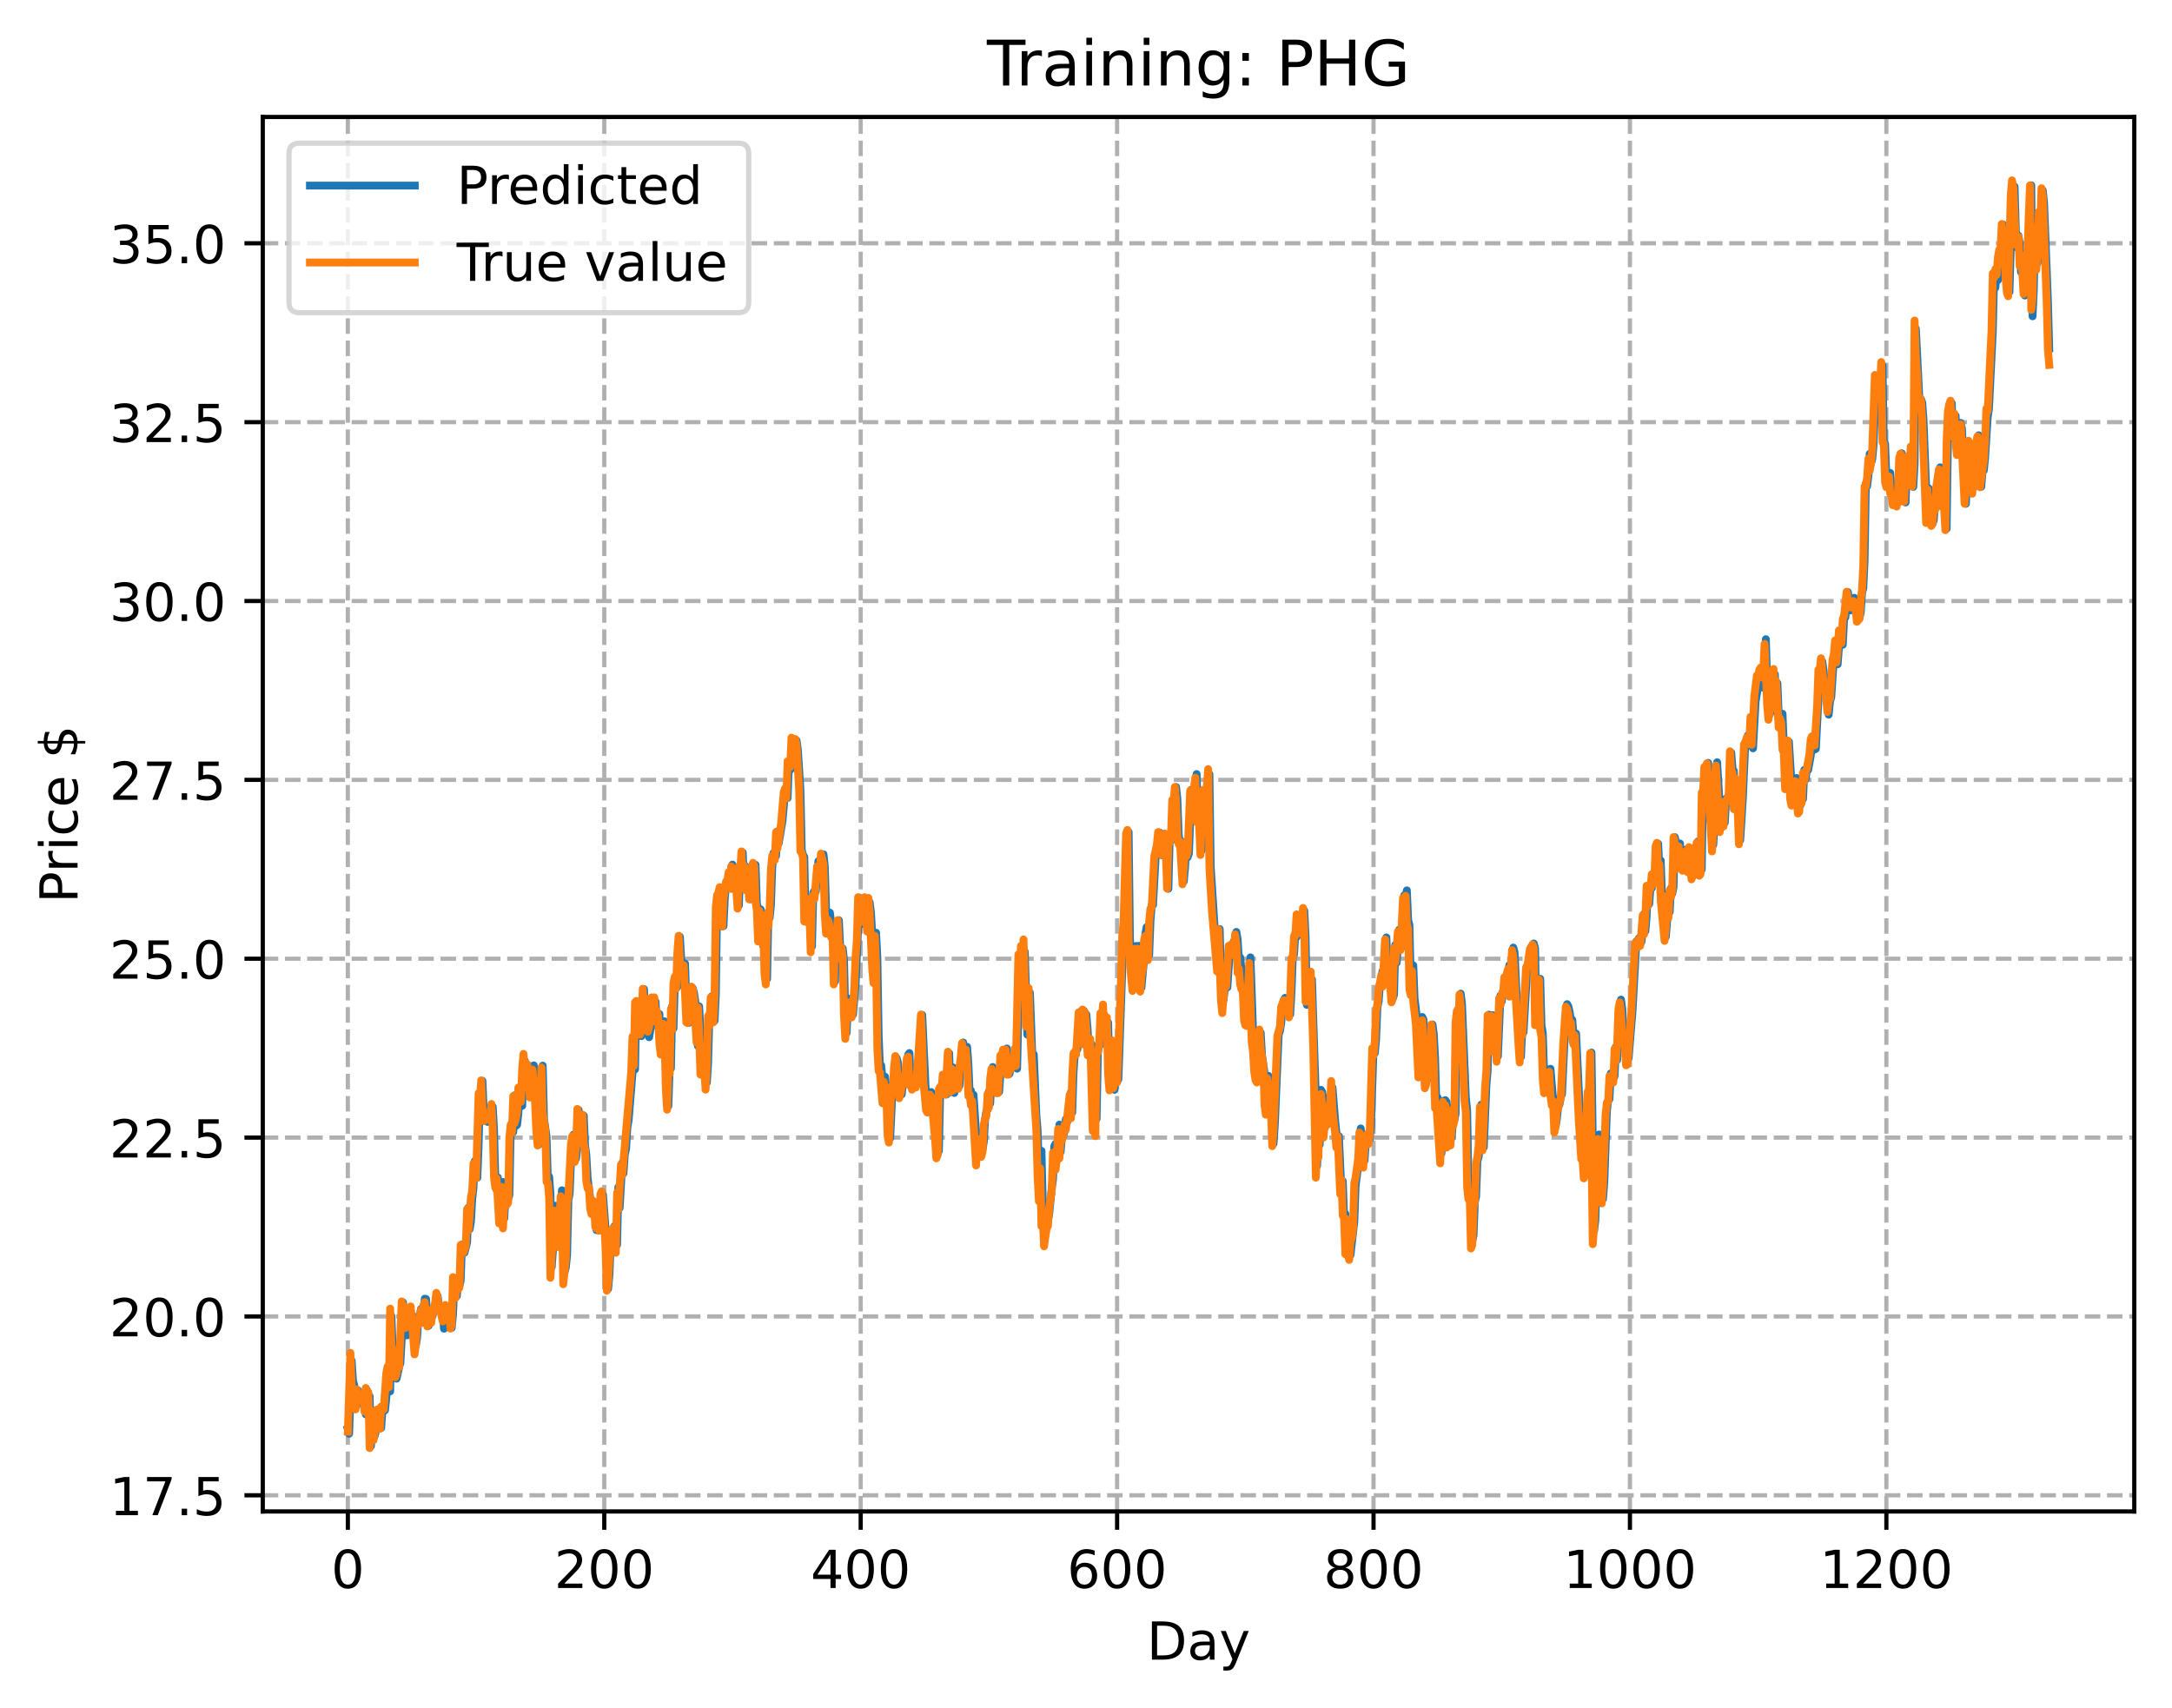 <?xml version="1.0" encoding="utf-8" standalone="no"?>
<!DOCTYPE svg PUBLIC "-//W3C//DTD SVG 1.1//EN"
  "http://www.w3.org/Graphics/SVG/1.1/DTD/svg11.dtd">
<!-- Created with matplotlib (https://matplotlib.org/) -->
<svg height="325.986pt" version="1.1" viewBox="0 0 414.464 325.986" width="414.464pt" xmlns="http://www.w3.org/2000/svg" xmlns:xlink="http://www.w3.org/1999/xlink">
 <defs>
  <style type="text/css">
*{stroke-linecap:butt;stroke-linejoin:round;}
  </style>
 </defs>
 <g id="figure_1">
  <g id="patch_1">
   <path d="M 0 325.986 
L 414.464 325.986 
L 414.464 0 
L 0 0 
z
" style="fill:#ffffff;"/>
  </g>
  <g id="axes_1">
   <g id="patch_2">
    <path d="M 50.144 288.43 
L 407.264 288.43 
L 407.264 22.318 
L 50.144 22.318 
z
" style="fill:#ffffff;"/>
   </g>
   <g id="matplotlib.axis_1">
    <g id="xtick_1">
     <g id="line2d_1">
      <path clip-path="url(#p591cd27e99)" d="M 66.376 288.43 
L 66.376 22.318 
" style="fill:none;stroke:#b0b0b0;stroke-dasharray:2.96,1.28;stroke-dashoffset:0;stroke-width:0.8;"/>
     </g>
     <g id="line2d_2">
      <defs>
       <path d="M 0 0 
L 0 3.5 
" id="m7c0bcb24c3" style="stroke:#000000;stroke-width:0.8;"/>
      </defs>
      <g>
       <use style="stroke:#000000;stroke-width:0.8;" x="66.376" xlink:href="#m7c0bcb24c3" y="288.43"/>
      </g>
     </g>
     <g id="text_1">
      <!-- 0 -->
      <defs>
       <path d="M 31.781 66.406 
Q 24.172 66.406 20.328 58.906 
Q 16.5 51.422 16.5 36.375 
Q 16.5 21.391 20.328 13.891 
Q 24.172 6.391 31.781 6.391 
Q 39.453 6.391 43.281 13.891 
Q 47.125 21.391 47.125 36.375 
Q 47.125 51.422 43.281 58.906 
Q 39.453 66.406 31.781 66.406 
z
M 31.781 74.219 
Q 44.047 74.219 50.516 64.516 
Q 56.984 54.828 56.984 36.375 
Q 56.984 17.969 50.516 8.266 
Q 44.047 -1.422 31.781 -1.422 
Q 19.531 -1.422 13.062 8.266 
Q 6.594 17.969 6.594 36.375 
Q 6.594 54.828 13.062 64.516 
Q 19.531 74.219 31.781 74.219 
z
" id="DejaVuSans-48"/>
      </defs>
      <g transform="translate(63.195 303.029)scale(0.1 -0.1)">
       <use xlink:href="#DejaVuSans-48"/>
      </g>
     </g>
    </g>
    <g id="xtick_2">
     <g id="line2d_3">
      <path clip-path="url(#p591cd27e99)" d="M 115.307 288.43 
L 115.307 22.318 
" style="fill:none;stroke:#b0b0b0;stroke-dasharray:2.96,1.28;stroke-dashoffset:0;stroke-width:0.8;"/>
     </g>
     <g id="line2d_4">
      <g>
       <use style="stroke:#000000;stroke-width:0.8;" x="115.307" xlink:href="#m7c0bcb24c3" y="288.43"/>
      </g>
     </g>
     <g id="text_2">
      <!-- 200 -->
      <defs>
       <path d="M 19.188 8.297 
L 53.609 8.297 
L 53.609 0 
L 7.328 0 
L 7.328 8.297 
Q 12.938 14.109 22.625 23.891 
Q 32.328 33.688 34.812 36.531 
Q 39.547 41.844 41.422 45.531 
Q 43.312 49.219 43.312 52.781 
Q 43.312 58.594 39.234 62.25 
Q 35.156 65.922 28.609 65.922 
Q 23.969 65.922 18.812 64.312 
Q 13.672 62.703 7.812 59.422 
L 7.812 69.391 
Q 13.766 71.781 18.938 73 
Q 24.125 74.219 28.422 74.219 
Q 39.75 74.219 46.484 68.547 
Q 53.219 62.891 53.219 53.422 
Q 53.219 48.922 51.531 44.891 
Q 49.859 40.875 45.406 35.406 
Q 44.188 33.984 37.641 27.219 
Q 31.109 20.453 19.188 8.297 
z
" id="DejaVuSans-50"/>
      </defs>
      <g transform="translate(105.763 303.029)scale(0.1 -0.1)">
       <use xlink:href="#DejaVuSans-50"/>
       <use x="63.623" xlink:href="#DejaVuSans-48"/>
       <use x="127.246" xlink:href="#DejaVuSans-48"/>
      </g>
     </g>
    </g>
    <g id="xtick_3">
     <g id="line2d_5">
      <path clip-path="url(#p591cd27e99)" d="M 164.238 288.43 
L 164.238 22.318 
" style="fill:none;stroke:#b0b0b0;stroke-dasharray:2.96,1.28;stroke-dashoffset:0;stroke-width:0.8;"/>
     </g>
     <g id="line2d_6">
      <g>
       <use style="stroke:#000000;stroke-width:0.8;" x="164.238" xlink:href="#m7c0bcb24c3" y="288.43"/>
      </g>
     </g>
     <g id="text_3">
      <!-- 400 -->
      <defs>
       <path d="M 37.797 64.312 
L 12.891 25.391 
L 37.797 25.391 
z
M 35.203 72.906 
L 47.609 72.906 
L 47.609 25.391 
L 58.016 25.391 
L 58.016 17.188 
L 47.609 17.188 
L 47.609 0 
L 37.797 0 
L 37.797 17.188 
L 4.891 17.188 
L 4.891 26.703 
z
" id="DejaVuSans-52"/>
      </defs>
      <g transform="translate(154.694 303.029)scale(0.1 -0.1)">
       <use xlink:href="#DejaVuSans-52"/>
       <use x="63.623" xlink:href="#DejaVuSans-48"/>
       <use x="127.246" xlink:href="#DejaVuSans-48"/>
      </g>
     </g>
    </g>
    <g id="xtick_4">
     <g id="line2d_7">
      <path clip-path="url(#p591cd27e99)" d="M 213.168 288.43 
L 213.168 22.318 
" style="fill:none;stroke:#b0b0b0;stroke-dasharray:2.96,1.28;stroke-dashoffset:0;stroke-width:0.8;"/>
     </g>
     <g id="line2d_8">
      <g>
       <use style="stroke:#000000;stroke-width:0.8;" x="213.168" xlink:href="#m7c0bcb24c3" y="288.43"/>
      </g>
     </g>
     <g id="text_4">
      <!-- 600 -->
      <defs>
       <path d="M 33.016 40.375 
Q 26.375 40.375 22.484 35.828 
Q 18.609 31.297 18.609 23.391 
Q 18.609 15.531 22.484 10.953 
Q 26.375 6.391 33.016 6.391 
Q 39.656 6.391 43.531 10.953 
Q 47.406 15.531 47.406 23.391 
Q 47.406 31.297 43.531 35.828 
Q 39.656 40.375 33.016 40.375 
z
M 52.594 71.297 
L 52.594 62.312 
Q 48.875 64.062 45.094 64.984 
Q 41.312 65.922 37.594 65.922 
Q 27.828 65.922 22.672 59.328 
Q 17.531 52.734 16.797 39.406 
Q 19.672 43.656 24.016 45.922 
Q 28.375 48.188 33.594 48.188 
Q 44.578 48.188 50.953 41.516 
Q 57.328 34.859 57.328 23.391 
Q 57.328 12.156 50.688 5.359 
Q 44.047 -1.422 33.016 -1.422 
Q 20.359 -1.422 13.672 8.266 
Q 6.984 17.969 6.984 36.375 
Q 6.984 53.656 15.188 63.938 
Q 23.391 74.219 37.203 74.219 
Q 40.922 74.219 44.703 73.484 
Q 48.484 72.75 52.594 71.297 
z
" id="DejaVuSans-54"/>
      </defs>
      <g transform="translate(203.625 303.029)scale(0.1 -0.1)">
       <use xlink:href="#DejaVuSans-54"/>
       <use x="63.623" xlink:href="#DejaVuSans-48"/>
       <use x="127.246" xlink:href="#DejaVuSans-48"/>
      </g>
     </g>
    </g>
    <g id="xtick_5">
     <g id="line2d_9">
      <path clip-path="url(#p591cd27e99)" d="M 262.099 288.43 
L 262.099 22.318 
" style="fill:none;stroke:#b0b0b0;stroke-dasharray:2.96,1.28;stroke-dashoffset:0;stroke-width:0.8;"/>
     </g>
     <g id="line2d_10">
      <g>
       <use style="stroke:#000000;stroke-width:0.8;" x="262.099" xlink:href="#m7c0bcb24c3" y="288.43"/>
      </g>
     </g>
     <g id="text_5">
      <!-- 800 -->
      <defs>
       <path d="M 31.781 34.625 
Q 24.75 34.625 20.719 30.859 
Q 16.703 27.094 16.703 20.516 
Q 16.703 13.922 20.719 10.156 
Q 24.75 6.391 31.781 6.391 
Q 38.812 6.391 42.859 10.172 
Q 46.922 13.969 46.922 20.516 
Q 46.922 27.094 42.891 30.859 
Q 38.875 34.625 31.781 34.625 
z
M 21.922 38.812 
Q 15.578 40.375 12.031 44.719 
Q 8.5 49.078 8.5 55.328 
Q 8.5 64.062 14.719 69.141 
Q 20.953 74.219 31.781 74.219 
Q 42.672 74.219 48.875 69.141 
Q 55.078 64.062 55.078 55.328 
Q 55.078 49.078 51.531 44.719 
Q 48 40.375 41.703 38.812 
Q 48.828 37.156 52.797 32.312 
Q 56.781 27.484 56.781 20.516 
Q 56.781 9.906 50.312 4.234 
Q 43.844 -1.422 31.781 -1.422 
Q 19.734 -1.422 13.25 4.234 
Q 6.781 9.906 6.781 20.516 
Q 6.781 27.484 10.781 32.312 
Q 14.797 37.156 21.922 38.812 
z
M 18.312 54.391 
Q 18.312 48.734 21.844 45.562 
Q 25.391 42.391 31.781 42.391 
Q 38.141 42.391 41.719 45.562 
Q 45.312 48.734 45.312 54.391 
Q 45.312 60.062 41.719 63.234 
Q 38.141 66.406 31.781 66.406 
Q 25.391 66.406 21.844 63.234 
Q 18.312 60.062 18.312 54.391 
z
" id="DejaVuSans-56"/>
      </defs>
      <g transform="translate(252.555 303.029)scale(0.1 -0.1)">
       <use xlink:href="#DejaVuSans-56"/>
       <use x="63.623" xlink:href="#DejaVuSans-48"/>
       <use x="127.246" xlink:href="#DejaVuSans-48"/>
      </g>
     </g>
    </g>
    <g id="xtick_6">
     <g id="line2d_11">
      <path clip-path="url(#p591cd27e99)" d="M 311.029 288.43 
L 311.029 22.318 
" style="fill:none;stroke:#b0b0b0;stroke-dasharray:2.96,1.28;stroke-dashoffset:0;stroke-width:0.8;"/>
     </g>
     <g id="line2d_12">
      <g>
       <use style="stroke:#000000;stroke-width:0.8;" x="311.029" xlink:href="#m7c0bcb24c3" y="288.43"/>
      </g>
     </g>
     <g id="text_6">
      <!-- 1000 -->
      <defs>
       <path d="M 12.406 8.297 
L 28.516 8.297 
L 28.516 63.922 
L 10.984 60.406 
L 10.984 69.391 
L 28.422 72.906 
L 38.281 72.906 
L 38.281 8.297 
L 54.391 8.297 
L 54.391 0 
L 12.406 0 
z
" id="DejaVuSans-49"/>
      </defs>
      <g transform="translate(298.304 303.029)scale(0.1 -0.1)">
       <use xlink:href="#DejaVuSans-49"/>
       <use x="63.623" xlink:href="#DejaVuSans-48"/>
       <use x="127.246" xlink:href="#DejaVuSans-48"/>
       <use x="190.869" xlink:href="#DejaVuSans-48"/>
      </g>
     </g>
    </g>
    <g id="xtick_7">
     <g id="line2d_13">
      <path clip-path="url(#p591cd27e99)" d="M 359.96 288.43 
L 359.96 22.318 
" style="fill:none;stroke:#b0b0b0;stroke-dasharray:2.96,1.28;stroke-dashoffset:0;stroke-width:0.8;"/>
     </g>
     <g id="line2d_14">
      <g>
       <use style="stroke:#000000;stroke-width:0.8;" x="359.96" xlink:href="#m7c0bcb24c3" y="288.43"/>
      </g>
     </g>
     <g id="text_7">
      <!-- 1200 -->
      <g transform="translate(347.235 303.029)scale(0.1 -0.1)">
       <use xlink:href="#DejaVuSans-49"/>
       <use x="63.623" xlink:href="#DejaVuSans-50"/>
       <use x="127.246" xlink:href="#DejaVuSans-48"/>
       <use x="190.869" xlink:href="#DejaVuSans-48"/>
      </g>
     </g>
    </g>
    <g id="text_8">
     <!-- Day -->
     <defs>
      <path d="M 19.672 64.797 
L 19.672 8.109 
L 31.594 8.109 
Q 46.688 8.109 53.688 14.938 
Q 60.688 21.781 60.688 36.531 
Q 60.688 51.172 53.688 57.984 
Q 46.688 64.797 31.594 64.797 
z
M 9.812 72.906 
L 30.078 72.906 
Q 51.266 72.906 61.172 64.094 
Q 71.094 55.281 71.094 36.531 
Q 71.094 17.672 61.125 8.828 
Q 51.172 0 30.078 0 
L 9.812 0 
z
" id="DejaVuSans-68"/>
      <path d="M 34.281 27.484 
Q 23.391 27.484 19.188 25 
Q 14.984 22.516 14.984 16.5 
Q 14.984 11.719 18.141 8.906 
Q 21.297 6.109 26.703 6.109 
Q 34.188 6.109 38.703 11.406 
Q 43.219 16.703 43.219 25.484 
L 43.219 27.484 
z
M 52.203 31.203 
L 52.203 0 
L 43.219 0 
L 43.219 8.297 
Q 40.141 3.328 35.547 0.953 
Q 30.953 -1.422 24.312 -1.422 
Q 15.922 -1.422 10.953 3.297 
Q 6 8.016 6 15.922 
Q 6 25.141 12.172 29.828 
Q 18.359 34.516 30.609 34.516 
L 43.219 34.516 
L 43.219 35.406 
Q 43.219 41.609 39.141 45 
Q 35.062 48.391 27.688 48.391 
Q 23 48.391 18.547 47.266 
Q 14.109 46.141 10.016 43.891 
L 10.016 52.203 
Q 14.938 54.109 19.578 55.047 
Q 24.219 56 28.609 56 
Q 40.484 56 46.344 49.844 
Q 52.203 43.703 52.203 31.203 
z
" id="DejaVuSans-97"/>
      <path d="M 32.172 -5.078 
Q 28.375 -14.844 24.75 -17.812 
Q 21.141 -20.797 15.094 -20.797 
L 7.906 -20.797 
L 7.906 -13.281 
L 13.188 -13.281 
Q 16.891 -13.281 18.938 -11.516 
Q 21 -9.766 23.484 -3.219 
L 25.094 0.875 
L 2.984 54.688 
L 12.5 54.688 
L 29.594 11.922 
L 46.688 54.688 
L 56.203 54.688 
z
" id="DejaVuSans-121"/>
     </defs>
     <g transform="translate(218.83 316.707)scale(0.1 -0.1)">
      <use xlink:href="#DejaVuSans-68"/>
      <use x="77.002" xlink:href="#DejaVuSans-97"/>
      <use x="138.281" xlink:href="#DejaVuSans-121"/>
     </g>
    </g>
   </g>
   <g id="matplotlib.axis_2">
    <g id="ytick_1">
     <g id="line2d_15">
      <path clip-path="url(#p591cd27e99)" d="M 50.144 285.345 
L 407.264 285.345 
" style="fill:none;stroke:#b0b0b0;stroke-dasharray:2.96,1.28;stroke-dashoffset:0;stroke-width:0.8;"/>
     </g>
     <g id="line2d_16">
      <defs>
       <path d="M 0 0 
L -3.5 0 
" id="ma650d4cf74" style="stroke:#000000;stroke-width:0.8;"/>
      </defs>
      <g>
       <use style="stroke:#000000;stroke-width:0.8;" x="50.144" xlink:href="#ma650d4cf74" y="285.345"/>
      </g>
     </g>
     <g id="text_9">
      <!-- 17.5 -->
      <defs>
       <path d="M 8.203 72.906 
L 55.078 72.906 
L 55.078 68.703 
L 28.609 0 
L 18.312 0 
L 43.219 64.594 
L 8.203 64.594 
z
" id="DejaVuSans-55"/>
       <path d="M 10.688 12.406 
L 21 12.406 
L 21 0 
L 10.688 0 
z
" id="DejaVuSans-46"/>
       <path d="M 10.797 72.906 
L 49.516 72.906 
L 49.516 64.594 
L 19.828 64.594 
L 19.828 46.734 
Q 21.969 47.469 24.109 47.828 
Q 26.266 48.188 28.422 48.188 
Q 40.625 48.188 47.75 41.5 
Q 54.891 34.812 54.891 23.391 
Q 54.891 11.625 47.562 5.094 
Q 40.234 -1.422 26.906 -1.422 
Q 22.312 -1.422 17.547 -0.641 
Q 12.797 0.141 7.719 1.703 
L 7.719 11.625 
Q 12.109 9.234 16.797 8.062 
Q 21.484 6.891 26.703 6.891 
Q 35.156 6.891 40.078 11.328 
Q 45.016 15.766 45.016 23.391 
Q 45.016 31 40.078 35.438 
Q 35.156 39.891 26.703 39.891 
Q 22.75 39.891 18.812 39.016 
Q 14.891 38.141 10.797 36.281 
z
" id="DejaVuSans-53"/>
      </defs>
      <g transform="translate(20.878 289.144)scale(0.1 -0.1)">
       <use xlink:href="#DejaVuSans-49"/>
       <use x="63.623" xlink:href="#DejaVuSans-55"/>
       <use x="127.246" xlink:href="#DejaVuSans-46"/>
       <use x="159.033" xlink:href="#DejaVuSans-53"/>
      </g>
     </g>
    </g>
    <g id="ytick_2">
     <g id="line2d_17">
      <path clip-path="url(#p591cd27e99)" d="M 50.144 251.214 
L 407.264 251.214 
" style="fill:none;stroke:#b0b0b0;stroke-dasharray:2.96,1.28;stroke-dashoffset:0;stroke-width:0.8;"/>
     </g>
     <g id="line2d_18">
      <g>
       <use style="stroke:#000000;stroke-width:0.8;" x="50.144" xlink:href="#ma650d4cf74" y="251.214"/>
      </g>
     </g>
     <g id="text_10">
      <!-- 20.0 -->
      <g transform="translate(20.878 255.013)scale(0.1 -0.1)">
       <use xlink:href="#DejaVuSans-50"/>
       <use x="63.623" xlink:href="#DejaVuSans-48"/>
       <use x="127.246" xlink:href="#DejaVuSans-46"/>
       <use x="159.033" xlink:href="#DejaVuSans-48"/>
      </g>
     </g>
    </g>
    <g id="ytick_3">
     <g id="line2d_19">
      <path clip-path="url(#p591cd27e99)" d="M 50.144 217.083 
L 407.264 217.083 
" style="fill:none;stroke:#b0b0b0;stroke-dasharray:2.96,1.28;stroke-dashoffset:0;stroke-width:0.8;"/>
     </g>
     <g id="line2d_20">
      <g>
       <use style="stroke:#000000;stroke-width:0.8;" x="50.144" xlink:href="#ma650d4cf74" y="217.083"/>
      </g>
     </g>
     <g id="text_11">
      <!-- 22.5 -->
      <g transform="translate(20.878 220.882)scale(0.1 -0.1)">
       <use xlink:href="#DejaVuSans-50"/>
       <use x="63.623" xlink:href="#DejaVuSans-50"/>
       <use x="127.246" xlink:href="#DejaVuSans-46"/>
       <use x="159.033" xlink:href="#DejaVuSans-53"/>
      </g>
     </g>
    </g>
    <g id="ytick_4">
     <g id="line2d_21">
      <path clip-path="url(#p591cd27e99)" d="M 50.144 182.952 
L 407.264 182.952 
" style="fill:none;stroke:#b0b0b0;stroke-dasharray:2.96,1.28;stroke-dashoffset:0;stroke-width:0.8;"/>
     </g>
     <g id="line2d_22">
      <g>
       <use style="stroke:#000000;stroke-width:0.8;" x="50.144" xlink:href="#ma650d4cf74" y="182.952"/>
      </g>
     </g>
     <g id="text_12">
      <!-- 25.0 -->
      <g transform="translate(20.878 186.751)scale(0.1 -0.1)">
       <use xlink:href="#DejaVuSans-50"/>
       <use x="63.623" xlink:href="#DejaVuSans-53"/>
       <use x="127.246" xlink:href="#DejaVuSans-46"/>
       <use x="159.033" xlink:href="#DejaVuSans-48"/>
      </g>
     </g>
    </g>
    <g id="ytick_5">
     <g id="line2d_23">
      <path clip-path="url(#p591cd27e99)" d="M 50.144 148.821 
L 407.264 148.821 
" style="fill:none;stroke:#b0b0b0;stroke-dasharray:2.96,1.28;stroke-dashoffset:0;stroke-width:0.8;"/>
     </g>
     <g id="line2d_24">
      <g>
       <use style="stroke:#000000;stroke-width:0.8;" x="50.144" xlink:href="#ma650d4cf74" y="148.821"/>
      </g>
     </g>
     <g id="text_13">
      <!-- 27.5 -->
      <g transform="translate(20.878 152.62)scale(0.1 -0.1)">
       <use xlink:href="#DejaVuSans-50"/>
       <use x="63.623" xlink:href="#DejaVuSans-55"/>
       <use x="127.246" xlink:href="#DejaVuSans-46"/>
       <use x="159.033" xlink:href="#DejaVuSans-53"/>
      </g>
     </g>
    </g>
    <g id="ytick_6">
     <g id="line2d_25">
      <path clip-path="url(#p591cd27e99)" d="M 50.144 114.69 
L 407.264 114.69 
" style="fill:none;stroke:#b0b0b0;stroke-dasharray:2.96,1.28;stroke-dashoffset:0;stroke-width:0.8;"/>
     </g>
     <g id="line2d_26">
      <g>
       <use style="stroke:#000000;stroke-width:0.8;" x="50.144" xlink:href="#ma650d4cf74" y="114.69"/>
      </g>
     </g>
     <g id="text_14">
      <!-- 30.0 -->
      <defs>
       <path d="M 40.578 39.312 
Q 47.656 37.797 51.625 33 
Q 55.609 28.219 55.609 21.188 
Q 55.609 10.406 48.188 4.484 
Q 40.766 -1.422 27.094 -1.422 
Q 22.516 -1.422 17.656 -0.516 
Q 12.797 0.391 7.625 2.203 
L 7.625 11.719 
Q 11.719 9.328 16.594 8.109 
Q 21.484 6.891 26.812 6.891 
Q 36.078 6.891 40.938 10.547 
Q 45.797 14.203 45.797 21.188 
Q 45.797 27.641 41.281 31.266 
Q 36.766 34.906 28.719 34.906 
L 20.219 34.906 
L 20.219 43.016 
L 29.109 43.016 
Q 36.375 43.016 40.234 45.922 
Q 44.094 48.828 44.094 54.297 
Q 44.094 59.906 40.109 62.906 
Q 36.141 65.922 28.719 65.922 
Q 24.656 65.922 20.016 65.031 
Q 15.375 64.156 9.812 62.312 
L 9.812 71.094 
Q 15.438 72.656 20.344 73.438 
Q 25.25 74.219 29.594 74.219 
Q 40.828 74.219 47.359 69.109 
Q 53.906 64.016 53.906 55.328 
Q 53.906 49.266 50.438 45.094 
Q 46.969 40.922 40.578 39.312 
z
" id="DejaVuSans-51"/>
      </defs>
      <g transform="translate(20.878 118.489)scale(0.1 -0.1)">
       <use xlink:href="#DejaVuSans-51"/>
       <use x="63.623" xlink:href="#DejaVuSans-48"/>
       <use x="127.246" xlink:href="#DejaVuSans-46"/>
       <use x="159.033" xlink:href="#DejaVuSans-48"/>
      </g>
     </g>
    </g>
    <g id="ytick_7">
     <g id="line2d_27">
      <path clip-path="url(#p591cd27e99)" d="M 50.144 80.559 
L 407.264 80.559 
" style="fill:none;stroke:#b0b0b0;stroke-dasharray:2.96,1.28;stroke-dashoffset:0;stroke-width:0.8;"/>
     </g>
     <g id="line2d_28">
      <g>
       <use style="stroke:#000000;stroke-width:0.8;" x="50.144" xlink:href="#ma650d4cf74" y="80.559"/>
      </g>
     </g>
     <g id="text_15">
      <!-- 32.5 -->
      <g transform="translate(20.878 84.358)scale(0.1 -0.1)">
       <use xlink:href="#DejaVuSans-51"/>
       <use x="63.623" xlink:href="#DejaVuSans-50"/>
       <use x="127.246" xlink:href="#DejaVuSans-46"/>
       <use x="159.033" xlink:href="#DejaVuSans-53"/>
      </g>
     </g>
    </g>
    <g id="ytick_8">
     <g id="line2d_29">
      <path clip-path="url(#p591cd27e99)" d="M 50.144 46.428 
L 407.264 46.428 
" style="fill:none;stroke:#b0b0b0;stroke-dasharray:2.96,1.28;stroke-dashoffset:0;stroke-width:0.8;"/>
     </g>
     <g id="line2d_30">
      <g>
       <use style="stroke:#000000;stroke-width:0.8;" x="50.144" xlink:href="#ma650d4cf74" y="46.428"/>
      </g>
     </g>
     <g id="text_16">
      <!-- 35.0 -->
      <g transform="translate(20.878 50.227)scale(0.1 -0.1)">
       <use xlink:href="#DejaVuSans-51"/>
       <use x="63.623" xlink:href="#DejaVuSans-53"/>
       <use x="127.246" xlink:href="#DejaVuSans-46"/>
       <use x="159.033" xlink:href="#DejaVuSans-48"/>
      </g>
     </g>
    </g>
    <g id="text_17">
     <!-- Price $ -->
     <defs>
      <path d="M 19.672 64.797 
L 19.672 37.406 
L 32.078 37.406 
Q 38.969 37.406 42.719 40.969 
Q 46.484 44.531 46.484 51.125 
Q 46.484 57.672 42.719 61.234 
Q 38.969 64.797 32.078 64.797 
z
M 9.812 72.906 
L 32.078 72.906 
Q 44.344 72.906 50.609 67.359 
Q 56.891 61.812 56.891 51.125 
Q 56.891 40.328 50.609 34.812 
Q 44.344 29.297 32.078 29.297 
L 19.672 29.297 
L 19.672 0 
L 9.812 0 
z
" id="DejaVuSans-80"/>
      <path d="M 41.109 46.297 
Q 39.594 47.172 37.812 47.578 
Q 36.031 48 33.891 48 
Q 26.266 48 22.188 43.047 
Q 18.109 38.094 18.109 28.812 
L 18.109 0 
L 9.078 0 
L 9.078 54.688 
L 18.109 54.688 
L 18.109 46.188 
Q 20.953 51.172 25.484 53.578 
Q 30.031 56 36.531 56 
Q 37.453 56 38.578 55.875 
Q 39.703 55.766 41.062 55.516 
z
" id="DejaVuSans-114"/>
      <path d="M 9.422 54.688 
L 18.406 54.688 
L 18.406 0 
L 9.422 0 
z
M 9.422 75.984 
L 18.406 75.984 
L 18.406 64.594 
L 9.422 64.594 
z
" id="DejaVuSans-105"/>
      <path d="M 48.781 52.594 
L 48.781 44.188 
Q 44.969 46.297 41.141 47.344 
Q 37.312 48.391 33.406 48.391 
Q 24.656 48.391 19.812 42.844 
Q 14.984 37.312 14.984 27.297 
Q 14.984 17.281 19.812 11.734 
Q 24.656 6.203 33.406 6.203 
Q 37.312 6.203 41.141 7.25 
Q 44.969 8.297 48.781 10.406 
L 48.781 2.094 
Q 45.016 0.344 40.984 -0.531 
Q 36.969 -1.422 32.422 -1.422 
Q 20.062 -1.422 12.781 6.344 
Q 5.516 14.109 5.516 27.297 
Q 5.516 40.672 12.859 48.328 
Q 20.219 56 33.016 56 
Q 37.156 56 41.109 55.141 
Q 45.062 54.297 48.781 52.594 
z
" id="DejaVuSans-99"/>
      <path d="M 56.203 29.594 
L 56.203 25.203 
L 14.891 25.203 
Q 15.484 15.922 20.484 11.062 
Q 25.484 6.203 34.422 6.203 
Q 39.594 6.203 44.453 7.469 
Q 49.312 8.734 54.109 11.281 
L 54.109 2.781 
Q 49.266 0.734 44.188 -0.344 
Q 39.109 -1.422 33.891 -1.422 
Q 20.797 -1.422 13.156 6.188 
Q 5.516 13.812 5.516 26.812 
Q 5.516 40.234 12.766 48.109 
Q 20.016 56 32.328 56 
Q 43.359 56 49.781 48.891 
Q 56.203 41.797 56.203 29.594 
z
M 47.219 32.234 
Q 47.125 39.594 43.094 43.984 
Q 39.062 48.391 32.422 48.391 
Q 24.906 48.391 20.391 44.141 
Q 15.875 39.891 15.188 32.172 
z
" id="DejaVuSans-101"/>
      <path id="DejaVuSans-32"/>
      <path d="M 33.797 -14.703 
L 28.906 -14.703 
L 28.859 0 
Q 23.734 0.094 18.609 1.188 
Q 13.484 2.297 8.297 4.5 
L 8.297 13.281 
Q 13.281 10.156 18.375 8.562 
Q 23.484 6.984 28.906 6.938 
L 28.906 29.203 
Q 18.109 30.953 13.203 35.156 
Q 8.297 39.359 8.297 46.688 
Q 8.297 54.641 13.625 59.219 
Q 18.953 63.812 28.906 64.5 
L 28.906 75.984 
L 33.797 75.984 
L 33.797 64.656 
Q 38.328 64.453 42.578 63.688 
Q 46.828 62.938 50.875 61.625 
L 50.875 53.078 
Q 46.828 55.125 42.547 56.25 
Q 38.281 57.375 33.797 57.562 
L 33.797 36.719 
Q 44.875 35.016 50.094 30.609 
Q 55.328 26.219 55.328 18.609 
Q 55.328 10.359 49.781 5.594 
Q 44.234 0.828 33.797 0.094 
z
M 28.906 37.594 
L 28.906 57.625 
Q 23.25 56.984 20.266 54.391 
Q 17.281 51.812 17.281 47.516 
Q 17.281 43.312 20.031 40.969 
Q 22.797 38.625 28.906 37.594 
z
M 33.797 28.219 
L 33.797 7.078 
Q 39.984 7.906 43.141 10.594 
Q 46.297 13.281 46.297 17.672 
Q 46.297 21.969 43.281 24.5 
Q 40.281 27.047 33.797 28.219 
z
" id="DejaVuSans-36"/>
     </defs>
     <g transform="translate(14.798 172.342)rotate(-90)scale(0.1 -0.1)">
      <use xlink:href="#DejaVuSans-80"/>
      <use x="58.553" xlink:href="#DejaVuSans-114"/>
      <use x="99.666" xlink:href="#DejaVuSans-105"/>
      <use x="127.449" xlink:href="#DejaVuSans-99"/>
      <use x="182.43" xlink:href="#DejaVuSans-101"/>
      <use x="243.953" xlink:href="#DejaVuSans-32"/>
      <use x="275.74" xlink:href="#DejaVuSans-36"/>
     </g>
    </g>
   </g>
   <g id="line2d_31">
    <path clip-path="url(#p591cd27e99)" d="M 66.376 272.719 
L 66.621 273.598 
L 67.11 259.67 
L 67.355 263.512 
L 67.6 264.362 
L 67.844 267.422 
L 68.089 268.203 
L 68.334 265.319 
L 68.578 266.53 
L 68.823 266.433 
L 69.068 266.917 
L 69.312 266.575 
L 69.557 267.147 
L 69.802 269.902 
L 70.046 265.352 
L 70.291 268.912 
L 70.536 266.446 
L 70.78 275.972 
L 71.025 272.622 
L 71.27 274.447 
L 71.514 273.97 
L 71.759 272.938 
L 72.003 270.046 
L 72.248 269.709 
L 72.493 272.064 
L 72.737 272.505 
L 72.982 269.012 
L 73.227 269.312 
L 73.471 269.099 
L 74.205 261.809 
L 74.45 265.514 
L 74.695 251.169 
L 74.939 257.618 
L 75.429 259.905 
L 75.673 263.088 
L 76.163 260.881 
L 76.407 260.077 
L 76.652 255.523 
L 76.897 248.521 
L 77.141 250.784 
L 77.386 250.032 
L 77.631 254.827 
L 78.12 250.96 
L 78.364 252.94 
L 78.609 250.858 
L 78.854 251.613 
L 79.343 256.777 
L 79.588 255.332 
L 79.832 251.185 
L 80.077 251.362 
L 80.322 249.799 
L 80.566 249.862 
L 80.811 251.903 
L 81.056 247.829 
L 81.3 247.885 
L 81.545 251.243 
L 81.79 253.003 
L 82.034 252.184 
L 82.279 249.924 
L 82.524 251.179 
L 82.768 249.885 
L 83.013 249.584 
L 83.258 247.677 
L 83.502 247.289 
L 83.747 249.274 
L 83.991 249.969 
L 84.236 249.762 
L 84.481 250.398 
L 84.725 253.561 
L 84.97 250.243 
L 85.215 250.276 
L 85.459 252.423 
L 85.704 252.097 
L 85.949 250.577 
L 86.193 253.402 
L 86.438 250.96 
L 86.683 245.125 
L 86.927 244.114 
L 87.172 247.32 
L 87.417 244.669 
L 87.661 245.363 
L 87.906 244.443 
L 88.151 237.502 
L 88.64 239.05 
L 89.129 237.097 
L 89.374 230.452 
L 89.619 234.577 
L 89.863 233.119 
L 90.108 228.814 
L 90.352 226.629 
L 90.597 221.563 
L 90.842 222.792 
L 91.086 224.743 
L 91.331 218.431 
L 91.576 208.913 
L 91.82 209.709 
L 92.065 206.262 
L 92.31 212.314 
L 92.554 213.682 
L 92.799 213.233 
L 93.044 214.091 
L 93.288 213.327 
L 93.533 214.021 
L 93.778 213.818 
L 94.022 211.205 
L 94.267 215.534 
L 94.512 225.061 
L 94.756 227.046 
L 95.001 224.704 
L 95.49 232.001 
L 95.735 227.248 
L 95.979 225.565 
L 96.224 232.507 
L 96.469 227.93 
L 96.713 226.401 
L 96.958 228.843 
L 97.203 228.039 
L 97.447 216.179 
L 97.692 214.305 
L 97.937 216.026 
L 98.181 209.025 
L 98.426 214.872 
L 98.671 214.647 
L 98.915 212.439 
L 99.16 208.532 
L 99.405 210.989 
L 99.649 211.02 
L 99.894 203.955 
L 100.139 202.419 
L 100.383 204.927 
L 100.628 203.174 
L 101.117 205.956 
L 101.362 209.065 
L 101.607 208.954 
L 101.851 203.301 
L 102.83 218.415 
L 103.074 215.74 
L 103.564 203.352 
L 103.808 213.582 
L 104.298 216.903 
L 104.542 225.326 
L 104.787 224.533 
L 105.032 227.881 
L 105.276 241.801 
L 105.521 238.5 
L 106.01 230.093 
L 106.5 233.033 
L 106.744 237.044 
L 107.234 227.137 
L 107.478 230.105 
L 107.723 242.786 
L 107.967 241.869 
L 108.212 239.517 
L 108.457 229.034 
L 108.701 227.846 
L 108.946 221.838 
L 109.435 216.526 
L 109.68 220.13 
L 109.925 221.084 
L 110.169 218.903 
L 110.414 211.813 
L 110.659 216.985 
L 110.903 216.512 
L 111.148 215.446 
L 111.393 212.89 
L 111.637 218.604 
L 111.882 220.37 
L 112.127 224.782 
L 112.616 228.638 
L 113.105 230.219 
L 113.35 229.385 
L 113.595 230.753 
L 113.839 234.744 
L 114.084 234.759 
L 114.328 234.573 
L 114.573 234.736 
L 114.818 228.307 
L 115.062 227.97 
L 115.552 234.454 
L 115.796 238.84 
L 116.041 245.949 
L 116.286 243.448 
L 116.53 237.454 
L 116.775 234.805 
L 117.02 237.211 
L 117.264 233.952 
L 117.509 234.173 
L 117.754 237.552 
L 117.998 226.54 
L 118.243 230.515 
L 118.732 221.918 
L 118.977 223.9 
L 119.222 220.352 
L 119.466 219.223 
L 119.711 215.195 
L 119.955 213.792 
L 120.445 207.803 
L 120.689 204.758 
L 120.934 198.074 
L 121.179 204.07 
L 121.423 191.307 
L 121.668 191.361 
L 121.913 194.62 
L 122.157 194.977 
L 122.402 197.721 
L 122.647 195.614 
L 122.891 188.748 
L 123.136 195.219 
L 123.381 191.387 
L 123.87 197.927 
L 124.115 196.391 
L 124.359 192.351 
L 124.604 191.289 
L 124.849 193.51 
L 125.093 191.147 
L 125.338 195.771 
L 125.583 193.583 
L 125.827 193.484 
L 126.072 199.117 
L 126.316 199.376 
L 126.561 197.964 
L 126.806 194.899 
L 127.05 198.377 
L 127.295 207.731 
L 127.54 211.055 
L 127.784 203.795 
L 128.029 203.875 
L 128.274 191.982 
L 128.518 196.244 
L 128.763 187.713 
L 129.008 186.565 
L 129.252 188.357 
L 129.497 181.823 
L 129.742 178.749 
L 129.986 183.051 
L 130.476 184.296 
L 130.72 183.879 
L 130.965 191.391 
L 131.21 194.795 
L 131.454 195.205 
L 131.699 191.901 
L 131.943 190.611 
L 132.188 188.582 
L 132.433 189.502 
L 132.677 191.043 
L 133.167 199.587 
L 133.411 192.036 
L 133.656 196.557 
L 133.901 204.095 
L 134.145 199.759 
L 134.39 199.776 
L 134.879 206.617 
L 135.124 202.909 
L 135.369 193.612 
L 135.613 194.901 
L 135.858 190.114 
L 136.103 190.8 
L 136.347 194.805 
L 136.592 189.898 
L 136.837 172.687 
L 137.081 170.786 
L 137.571 169.455 
L 138.06 176.724 
L 138.304 171.383 
L 138.549 168.762 
L 138.794 168.138 
L 139.038 167.864 
L 139.283 166.799 
L 139.528 169.588 
L 139.772 164.992 
L 140.017 167.386 
L 140.262 166.468 
L 140.506 166.983 
L 140.996 172.791 
L 141.24 165.643 
L 141.485 166.264 
L 141.73 162.682 
L 141.974 168.293 
L 142.219 165.242 
L 142.464 169.315 
L 142.953 166.896 
L 143.198 171.612 
L 143.442 166.059 
L 143.687 167.559 
L 143.931 165.395 
L 144.176 165.023 
L 144.421 172.323 
L 144.665 173.65 
L 144.91 177.632 
L 145.155 173.534 
L 145.399 178.24 
L 145.644 180.522 
L 145.889 178.156 
L 146.133 184.462 
L 146.378 186.797 
L 146.623 174.018 
L 146.867 175.152 
L 147.112 172.762 
L 147.357 165.521 
L 147.601 162.784 
L 147.846 162.665 
L 148.091 163.337 
L 148.335 158.674 
L 148.58 160.981 
L 149.314 156.688 
L 149.803 151.228 
L 150.048 150.865 
L 150.292 152.292 
L 150.537 145.684 
L 150.782 146.94 
L 151.026 146.526 
L 151.271 141.997 
L 151.516 141.265 
L 151.76 141.109 
L 152.005 141.335 
L 152.25 143.092 
L 152.739 150.725 
L 152.984 162.212 
L 153.228 163.113 
L 153.473 163.533 
L 153.718 175.069 
L 153.962 173.21 
L 154.207 172.23 
L 154.452 175.641 
L 154.696 172.173 
L 154.941 180.604 
L 155.186 170.374 
L 155.43 169.956 
L 155.675 170.102 
L 156.164 164.334 
L 156.409 166.179 
L 156.653 166.696 
L 156.898 163.119 
L 157.143 163.033 
L 157.387 165.322 
L 157.632 173.492 
L 157.877 177.115 
L 158.121 174.932 
L 158.366 174.167 
L 158.855 178.135 
L 159.1 177.607 
L 159.345 187.285 
L 159.589 177.344 
L 159.834 180.912 
L 160.079 175.61 
L 160.323 180.857 
L 160.568 183.479 
L 160.813 180.979 
L 161.057 183.263 
L 161.302 193.671 
L 161.546 197.133 
L 161.791 192.065 
L 162.036 190.58 
L 162.77 193.614 
L 163.259 188.032 
L 163.993 171.303 
L 164.238 175.547 
L 164.482 176.312 
L 164.727 174.221 
L 164.972 173.497 
L 165.216 171.594 
L 165.706 177.275 
L 165.95 172.18 
L 166.195 174.168 
L 166.929 186.501 
L 167.174 177.991 
L 167.418 182.745 
L 167.663 197.501 
L 167.907 203.55 
L 168.152 203.308 
L 168.641 208.877 
L 168.886 205.473 
L 169.131 207.839 
L 169.375 207.622 
L 169.62 214.963 
L 169.865 217.202 
L 170.354 206.98 
L 170.599 207.603 
L 170.843 202.552 
L 171.088 201.911 
L 171.333 202.72 
L 171.822 208.487 
L 172.067 208.851 
L 172.556 204.737 
L 172.801 205.466 
L 173.29 201.266 
L 173.534 200.954 
L 173.779 206.479 
L 174.024 206.715 
L 174.268 207.541 
L 174.758 204.815 
L 175.002 206.79 
L 175.736 197.258 
L 175.981 193.692 
L 176.715 209.595 
L 176.96 211.082 
L 177.204 211.612 
L 177.449 211.855 
L 177.694 208.39 
L 177.938 209.641 
L 178.672 216.452 
L 178.917 220.082 
L 179.162 219.63 
L 179.406 208.158 
L 179.651 207.229 
L 179.895 207.132 
L 180.14 205.72 
L 180.629 208.859 
L 181.119 200.987 
L 181.363 208.434 
L 181.608 207.764 
L 181.853 203.697 
L 182.097 208.568 
L 182.342 205.005 
L 182.587 204.799 
L 182.831 207.217 
L 183.076 207.208 
L 183.321 202.76 
L 183.565 201.572 
L 183.81 198.937 
L 184.299 204.238 
L 184.544 199.77 
L 184.789 203.092 
L 185.033 208.746 
L 185.278 208.112 
L 185.522 210.129 
L 185.767 208.914 
L 186.256 216.132 
L 186.501 220.829 
L 186.746 216.12 
L 186.99 217.652 
L 187.235 216.646 
L 187.48 219.398 
L 187.724 217.964 
L 187.969 213.678 
L 188.214 212.095 
L 188.458 211.728 
L 188.703 208.271 
L 188.948 210.575 
L 189.192 205.46 
L 189.437 203.616 
L 189.682 204.213 
L 190.171 207.561 
L 190.416 208.335 
L 190.66 208.353 
L 191.15 201.355 
L 191.394 201.148 
L 191.639 200.685 
L 191.883 201.214 
L 192.128 200.081 
L 192.373 205.032 
L 192.617 204.944 
L 192.862 204.021 
L 193.107 203.652 
L 193.351 202.093 
L 193.596 202.55 
L 193.841 201.068 
L 194.085 203.928 
L 194.575 183.291 
L 194.819 186.826 
L 195.064 181.653 
L 195.309 185.744 
L 195.553 181.632 
L 196.043 197.445 
L 196.532 189.438 
L 197.021 202.392 
L 197.266 201.223 
L 197.755 212.784 
L 198 215.718 
L 198.244 223.832 
L 198.489 225.602 
L 198.734 219.611 
L 198.978 229.588 
L 199.223 231.62 
L 199.468 235.473 
L 199.712 232.254 
L 199.957 232.884 
L 200.202 231.672 
L 200.691 226.786 
L 200.936 225.044 
L 201.18 218.699 
L 201.425 218.255 
L 201.67 221.455 
L 201.914 220.871 
L 202.159 214.61 
L 202.404 219.793 
L 202.648 216.406 
L 202.893 216.768 
L 203.138 215.885 
L 203.382 213.593 
L 203.627 214.168 
L 204.116 210.052 
L 204.361 208.426 
L 204.605 212.281 
L 204.85 204.646 
L 205.095 201.019 
L 205.339 200.384 
L 205.584 200.255 
L 205.829 197.466 
L 206.073 193.103 
L 206.318 193.064 
L 206.563 194.315 
L 206.807 192.859 
L 207.052 198.757 
L 207.297 193.58 
L 207.541 196.48 
L 207.786 201.161 
L 208.031 201.684 
L 208.275 199.221 
L 208.765 214.767 
L 209.009 208.723 
L 209.254 213.508 
L 209.498 200.808 
L 209.743 199.3 
L 209.988 199.407 
L 210.232 194.051 
L 210.477 196.122 
L 210.722 193.686 
L 210.966 197.738 
L 211.211 195.462 
L 211.456 195.144 
L 211.7 205.81 
L 211.945 207.195 
L 212.19 205.666 
L 212.434 199.333 
L 212.679 207.963 
L 212.924 200.636 
L 213.413 205.997 
L 214.392 178.202 
L 214.636 175.906 
L 215.126 158.929 
L 215.37 158.782 
L 215.615 179.212 
L 216.349 187.167 
L 216.593 185.037 
L 216.838 180.512 
L 217.083 183.709 
L 217.327 180.505 
L 217.817 188.474 
L 218.306 183.057 
L 218.551 178.294 
L 218.795 176.932 
L 219.04 178.865 
L 219.285 182.286 
L 219.529 175.771 
L 219.774 172.735 
L 220.019 172.713 
L 220.508 163.72 
L 220.997 161.295 
L 221.242 158.863 
L 221.731 163.209 
L 221.976 163.053 
L 222.22 160.339 
L 222.465 159.354 
L 222.71 163.042 
L 222.954 169.602 
L 223.199 160.004 
L 223.444 160.497 
L 223.688 158.796 
L 223.933 152.821 
L 224.178 152.919 
L 224.422 150.187 
L 224.667 152.461 
L 224.912 159.265 
L 225.156 160.9 
L 225.401 160.523 
L 225.89 168.191 
L 226.135 165.543 
L 226.38 160.67 
L 226.624 163.601 
L 226.869 162.842 
L 227.358 150.7 
L 227.603 151.544 
L 227.847 151.644 
L 228.092 150.262 
L 228.337 147.713 
L 228.581 156.168 
L 228.826 153.67 
L 229.315 162.311 
L 229.56 154.921 
L 229.805 151.692 
L 230.049 152.158 
L 230.294 153.848 
L 230.783 147.741 
L 231.028 165.429 
L 232.007 180.521 
L 232.251 181.58 
L 232.496 184.209 
L 232.741 177.285 
L 232.985 186.025 
L 233.474 190.831 
L 233.964 186.452 
L 234.208 188.426 
L 234.698 180.914 
L 234.942 180.375 
L 235.187 181.407 
L 235.432 179.646 
L 235.676 181.371 
L 235.921 177.836 
L 236.166 179.234 
L 236.41 183.381 
L 236.655 182.704 
L 237.144 187.581 
L 237.389 188.565 
L 237.634 193.755 
L 237.878 194.069 
L 238.123 192.644 
L 238.368 188.636 
L 238.612 182.692 
L 239.102 196.547 
L 239.346 199.142 
L 239.591 202.99 
L 239.835 204.901 
L 240.08 205.718 
L 240.325 199.454 
L 240.569 197.075 
L 240.814 201.394 
L 241.303 204.739 
L 241.548 211.415 
L 241.793 212.415 
L 242.037 205.299 
L 242.282 206.947 
L 242.771 211.287 
L 243.016 218.245 
L 243.261 214.6 
L 243.995 197.467 
L 244.239 196.762 
L 244.484 195.23 
L 244.729 192.005 
L 244.973 190.814 
L 245.218 190.419 
L 245.462 192.297 
L 245.952 191.367 
L 246.196 193.581 
L 246.441 189.301 
L 246.686 182.853 
L 246.93 182.125 
L 247.175 178.126 
L 247.42 178.811 
L 247.664 175.057 
L 248.154 176.306 
L 248.398 176.07 
L 248.643 178.493 
L 248.888 173.8 
L 249.132 178.746 
L 249.377 191.758 
L 249.622 188.561 
L 249.866 190.824 
L 250.111 191.094 
L 250.356 186.915 
L 251.089 209.543 
L 251.334 222.469 
L 251.579 214.391 
L 251.823 218.457 
L 252.068 207.97 
L 252.313 208.399 
L 252.557 211.021 
L 252.802 215.216 
L 253.291 209.569 
L 253.536 212.43 
L 253.781 211.587 
L 254.025 210.216 
L 254.27 207.518 
L 254.759 213.659 
L 255.249 218.547 
L 255.493 216.795 
L 255.983 227.733 
L 256.227 225.377 
L 256.472 231.927 
L 256.717 231.616 
L 256.961 238.569 
L 257.206 232.9 
L 257.45 238.601 
L 257.695 239.517 
L 258.429 233.161 
L 258.674 226.315 
L 259.408 220.616 
L 259.652 215.336 
L 259.897 218.244 
L 260.386 221.479 
L 260.631 217.914 
L 260.876 217.489 
L 261.12 216.389 
L 261.365 217.474 
L 261.61 215.006 
L 262.099 200.103 
L 262.344 200.976 
L 262.588 198.364 
L 262.833 192.254 
L 263.077 191.125 
L 263.322 187.751 
L 263.567 187.322 
L 263.811 185.312 
L 264.056 187.902 
L 264.545 178.888 
L 264.79 184.532 
L 265.035 185.263 
L 265.279 185.22 
L 265.769 190.58 
L 266.013 189.827 
L 266.258 180.306 
L 266.503 183.701 
L 266.992 177.421 
L 267.237 178.719 
L 267.481 180.734 
L 267.971 170.839 
L 268.215 171.152 
L 268.46 169.906 
L 268.705 175.589 
L 268.949 176.551 
L 269.194 187.329 
L 269.438 187.923 
L 269.683 184.223 
L 269.928 190.553 
L 270.417 194.523 
L 270.662 198.591 
L 270.906 204.683 
L 271.396 194.066 
L 271.64 194.573 
L 272.13 206.624 
L 272.374 205.928 
L 272.619 199.962 
L 272.864 199.176 
L 273.108 201.384 
L 273.353 195.505 
L 273.598 197.339 
L 273.842 201.965 
L 274.087 210.824 
L 274.332 209.461 
L 274.576 214.066 
L 274.821 215.704 
L 275.065 220.073 
L 275.555 210.037 
L 275.799 209.943 
L 276.044 210.298 
L 276.289 217.793 
L 276.778 211.355 
L 277.023 217.09 
L 277.267 213.261 
L 277.512 213.71 
L 277.757 212.548 
L 278.001 195.69 
L 278.246 192.579 
L 278.491 197.598 
L 278.735 189.611 
L 278.98 191.65 
L 279.714 209.527 
L 279.959 211.748 
L 280.203 225.166 
L 280.448 227.049 
L 280.693 227.584 
L 280.937 236.83 
L 281.182 235.767 
L 281.426 229.428 
L 281.671 228.352 
L 281.916 221.578 
L 282.16 220.755 
L 282.405 218.132 
L 282.65 210.805 
L 282.894 212.31 
L 283.139 218.942 
L 283.628 207.232 
L 283.873 204.313 
L 284.118 193.626 
L 284.607 199.835 
L 284.852 193.731 
L 285.341 198.072 
L 285.586 196.707 
L 285.83 201.565 
L 286.32 189.971 
L 286.564 191.137 
L 286.809 189.112 
L 287.053 188.732 
L 287.298 186.329 
L 287.543 186.641 
L 288.032 184.147 
L 288.277 189.395 
L 288.521 183.289 
L 288.766 180.826 
L 289.011 181.741 
L 289.745 197.06 
L 289.989 198.139 
L 290.234 201.691 
L 290.479 196.509 
L 290.723 197 
L 291.457 184.155 
L 291.702 183.858 
L 292.191 180.671 
L 292.436 180.539 
L 292.681 180.042 
L 292.925 180.962 
L 293.17 194.667 
L 293.659 187.448 
L 293.904 186.777 
L 294.148 195.634 
L 294.393 197.118 
L 294.638 204.452 
L 294.882 207.905 
L 295.127 206.73 
L 295.372 207.453 
L 295.616 206.086 
L 295.861 203.952 
L 296.35 209.708 
L 296.595 209.587 
L 296.84 214.989 
L 297.084 213.487 
L 297.329 211.212 
L 297.574 210.784 
L 297.818 209.358 
L 298.063 208.781 
L 298.552 198.459 
L 299.041 191.617 
L 299.286 192.059 
L 299.531 193.118 
L 299.775 195.098 
L 300.02 194.592 
L 300.265 197.516 
L 300.509 198.597 
L 300.754 197.234 
L 301.488 212.617 
L 301.977 220.219 
L 302.222 219.794 
L 302.467 223.866 
L 302.711 222.586 
L 302.956 212.798 
L 303.201 208.161 
L 303.445 207.502 
L 303.69 200.858 
L 304.179 234.911 
L 304.424 232.943 
L 304.913 218.078 
L 305.158 216.487 
L 305.402 218.741 
L 305.647 225.815 
L 305.892 228.772 
L 306.136 225.63 
L 306.626 212.009 
L 306.87 209.994 
L 307.115 209.756 
L 307.36 204.841 
L 307.849 205.912 
L 308.094 205.354 
L 308.338 199.789 
L 308.583 202.304 
L 308.828 198.951 
L 309.072 192.12 
L 309.317 190.752 
L 309.562 192.505 
L 309.806 196.63 
L 310.051 197.571 
L 310.296 197.822 
L 310.54 202.305 
L 310.785 201.883 
L 311.519 192.896 
L 312.253 179.639 
L 312.497 180.634 
L 312.742 179.044 
L 312.987 179.95 
L 313.231 179.735 
L 313.721 174.391 
L 313.965 177.696 
L 314.21 174.924 
L 314.455 169.121 
L 314.699 172.539 
L 314.944 169.442 
L 315.189 169.49 
L 315.433 166.732 
L 315.678 168.425 
L 315.923 167.409 
L 316.167 161.603 
L 316.412 160.998 
L 316.657 166.103 
L 316.901 164.201 
L 317.146 171.309 
L 317.88 178.764 
L 318.124 175.664 
L 318.369 170.523 
L 318.614 174.054 
L 318.858 169.478 
L 319.103 170.513 
L 319.348 169.279 
L 319.592 159.752 
L 319.837 160.867 
L 320.082 165.209 
L 320.326 163.77 
L 320.571 160.957 
L 320.816 164.336 
L 321.06 163.919 
L 321.305 166.049 
L 321.55 162.241 
L 321.794 162.1 
L 322.039 162.11 
L 322.284 165.855 
L 322.528 161.846 
L 323.017 167.237 
L 323.262 166.35 
L 323.507 163.993 
L 323.751 162.974 
L 323.996 160.582 
L 324.485 166.401 
L 324.73 165.901 
L 324.975 150.681 
L 325.219 151.108 
L 325.464 146.196 
L 325.709 149.233 
L 325.953 145.581 
L 326.198 149.005 
L 326.443 154.203 
L 326.687 156.895 
L 326.932 161.219 
L 327.177 157.105 
L 327.421 148.877 
L 327.666 145.456 
L 328.4 158 
L 328.645 154.175 
L 328.889 152.936 
L 329.134 156.968 
L 329.378 152.386 
L 329.623 152.904 
L 330.112 151.143 
L 330.357 143.624 
L 330.602 146.751 
L 330.846 147.091 
L 331.091 153.842 
L 331.336 149.176 
L 331.58 154.003 
L 331.825 154.002 
L 332.07 160.337 
L 332.559 152.565 
L 333.048 141.635 
L 333.293 141.346 
L 333.538 140.328 
L 333.782 140.543 
L 334.027 142.23 
L 334.272 136.941 
L 334.516 142.799 
L 335.005 133.861 
L 335.739 129.397 
L 335.984 130.681 
L 336.229 128.336 
L 336.473 131.235 
L 336.718 128.964 
L 336.963 121.975 
L 337.207 130.171 
L 337.452 134.249 
L 337.697 136.329 
L 337.941 135.71 
L 338.675 128.644 
L 338.92 135.148 
L 339.165 130.37 
L 339.409 136.129 
L 339.654 138.778 
L 339.899 136.263 
L 340.143 136.201 
L 340.388 142.418 
L 340.633 142.236 
L 340.877 150.002 
L 341.366 141.532 
L 342.1 153.592 
L 342.345 152.592 
L 342.59 149.652 
L 342.834 148.47 
L 343.324 153.851 
L 343.568 153.633 
L 343.813 150.748 
L 344.058 152.475 
L 344.302 146.911 
L 344.547 148.754 
L 344.792 146.833 
L 345.036 146.931 
L 345.526 144.236 
L 345.77 141.786 
L 346.015 141.477 
L 346.26 143.044 
L 346.504 142.898 
L 347.238 128.752 
L 347.483 128.906 
L 347.727 126.24 
L 347.972 127.895 
L 348.217 130.724 
L 348.461 130.549 
L 348.951 136.372 
L 349.195 133.913 
L 349.44 133.043 
L 349.929 125.713 
L 350.174 124.802 
L 350.419 122.319 
L 350.663 126.768 
L 351.153 120.335 
L 351.397 121.41 
L 351.642 123.037 
L 351.887 118.203 
L 352.131 117.793 
L 352.62 112.99 
L 353.11 116.482 
L 353.354 115.431 
L 353.599 115.413 
L 353.844 114.075 
L 354.088 114.539 
L 354.578 117.419 
L 354.822 117.878 
L 355.067 116.898 
L 355.312 113.112 
L 355.556 112.248 
L 355.801 106.919 
L 356.046 92.278 
L 356.29 92.785 
L 356.535 90.748 
L 356.78 86.594 
L 357.024 88.451 
L 357.269 87.556 
L 357.514 84.926 
L 358.003 71.666 
L 358.248 74.423 
L 358.492 73.872 
L 358.737 75.916 
L 358.981 73.791 
L 359.226 69.712 
L 359.471 85.004 
L 359.715 84.707 
L 359.96 90.914 
L 360.205 92.275 
L 360.449 91.936 
L 360.694 90.244 
L 360.939 93.575 
L 361.183 92.67 
L 361.428 95.062 
L 361.673 94.506 
L 361.917 93.543 
L 362.162 95.932 
L 362.407 94.195 
L 362.651 86.994 
L 362.896 86.498 
L 363.141 90.177 
L 363.385 95.636 
L 363.63 95.886 
L 363.875 88.782 
L 364.119 87.659 
L 364.364 89.834 
L 364.608 90.939 
L 364.853 86.003 
L 365.098 92.905 
L 365.342 88.654 
L 365.587 62.734 
L 366.076 72.496 
L 366.321 77.586 
L 366.566 76.18 
L 366.81 76.858 
L 367.055 80.265 
L 367.789 99.528 
L 368.034 93.182 
L 368.278 96.637 
L 368.523 95.686 
L 368.768 99.981 
L 369.012 99.219 
L 369.257 95.661 
L 369.502 96.655 
L 369.746 92.144 
L 370.236 89.176 
L 370.48 90.362 
L 370.725 96.323 
L 370.969 92.652 
L 371.214 95.906 
L 371.459 100.911 
L 371.703 83.893 
L 371.948 78.684 
L 372.193 78.096 
L 372.437 76.928 
L 372.682 83.539 
L 372.927 82.332 
L 373.171 79.327 
L 373.416 84.137 
L 373.661 86.521 
L 374.15 80.712 
L 374.395 81.86 
L 374.639 88.095 
L 374.884 90.856 
L 375.129 96.136 
L 375.373 91.596 
L 375.618 89.996 
L 375.863 85.678 
L 376.107 86.345 
L 376.352 91.696 
L 376.596 93.039 
L 376.841 84.767 
L 377.086 85.852 
L 377.575 83.064 
L 377.82 85.311 
L 378.064 92.891 
L 378.309 89.95 
L 378.554 89.774 
L 378.798 87.377 
L 379.288 79.622 
L 379.532 78.094 
L 380.266 63.184 
L 380.511 52.909 
L 380.756 54.896 
L 381 52.029 
L 381.245 53.455 
L 381.49 49.556 
L 381.734 48.88 
L 381.979 50.244 
L 382.224 42.836 
L 382.468 49.038 
L 382.713 48.024 
L 383.202 55.917 
L 383.447 55.72 
L 383.936 38.492 
L 384.425 35.601 
L 384.67 44.122 
L 384.915 47.247 
L 385.159 44.966 
L 385.404 46.495 
L 385.649 51.912 
L 385.893 50.314 
L 386.138 52.013 
L 386.383 56.395 
L 386.627 54.126 
L 386.872 48.038 
L 387.117 46.951 
L 387.606 35.357 
L 387.851 60.36 
L 388.095 55.317 
L 388.34 43.132 
L 388.829 50.147 
L 389.074 47.572 
L 389.318 40.64 
L 389.563 43.462 
L 389.808 36.34 
L 390.052 38.751 
L 390.786 57.408 
L 391.031 66.477 
L 391.031 66.477 
" style="fill:none;stroke:#1f77b4;stroke-linecap:square;stroke-width:1.5;"/>
   </g>
   <g id="line2d_32">
    <path clip-path="url(#p591cd27e99)" d="M 66.376 273.194 
L 66.866 258.176 
L 67.11 264.457 
L 67.355 264.866 
L 67.6 268.006 
L 67.844 268.962 
L 68.089 265.139 
L 68.334 266.368 
L 68.578 266.231 
L 68.823 266.777 
L 69.068 266.095 
L 69.312 266.504 
L 69.557 269.371 
L 69.802 264.866 
L 70.046 269.644 
L 70.291 265.685 
L 70.536 276.334 
L 70.78 272.648 
L 71.025 274.832 
L 71.27 274.832 
L 71.514 273.194 
L 71.759 269.098 
L 72.003 268.962 
L 72.248 271.829 
L 72.493 272.648 
L 72.737 268.416 
L 72.982 268.825 
L 73.227 268.962 
L 73.716 261.999 
L 73.961 260.77 
L 74.205 264.73 
L 74.45 249.712 
L 74.695 256.675 
L 75.184 258.996 
L 75.429 262.818 
L 75.673 262.136 
L 75.918 260.497 
L 76.163 260.907 
L 76.652 248.347 
L 76.897 250.668 
L 77.141 249.302 
L 77.386 253.398 
L 77.631 252.716 
L 77.875 250.395 
L 78.12 252.306 
L 78.364 249.302 
L 78.854 255.309 
L 79.098 258.45 
L 79.343 256.675 
L 79.588 251.76 
L 79.832 252.852 
L 80.077 250.941 
L 80.322 249.985 
L 80.566 252.442 
L 80.811 249.029 
L 81.056 248.483 
L 81.3 251.623 
L 81.545 253.125 
L 81.79 252.033 
L 82.034 249.985 
L 82.279 252.442 
L 82.524 250.258 
L 83.013 248.756 
L 83.258 246.708 
L 83.502 247.664 
L 83.747 250.258 
L 83.991 249.985 
L 84.481 252.169 
L 84.97 249.029 
L 85.215 250.941 
L 85.459 251.896 
L 85.704 249.849 
L 85.949 253.535 
L 86.193 252.716 
L 86.438 243.705 
L 86.683 244.524 
L 86.927 247.664 
L 87.172 244.524 
L 87.417 246.026 
L 87.661 245.753 
L 87.906 237.561 
L 88.151 238.79 
L 88.395 239.063 
L 88.64 238.517 
L 88.885 237.561 
L 89.129 230.735 
L 89.374 234.831 
L 89.619 232.237 
L 89.863 228.414 
L 90.108 227.322 
L 90.352 221.998 
L 90.597 222.68 
L 90.842 224.865 
L 91.331 208.618 
L 91.576 210.12 
L 91.82 206.161 
L 92.065 211.758 
L 92.31 213.943 
L 92.554 212.441 
L 92.799 213.67 
L 93.044 213.26 
L 93.288 213.67 
L 93.533 213.26 
L 93.778 210.666 
L 94.022 215.445 
L 94.267 224.728 
L 94.512 226.639 
L 94.756 224.865 
L 95.246 233.466 
L 95.49 228.141 
L 95.735 226.503 
L 95.979 234.421 
L 96.224 229.506 
L 96.469 227.732 
L 96.713 229.916 
L 96.958 229.506 
L 97.203 217.083 
L 97.447 214.625 
L 97.692 216.127 
L 97.937 209.164 
L 98.181 214.352 
L 98.426 213.533 
L 98.671 212.168 
L 98.915 207.526 
L 99.16 209.574 
L 99.405 210.257 
L 99.649 203.84 
L 99.894 201.11 
L 100.139 204.796 
L 100.383 202.884 
L 100.628 203.157 
L 101.117 209.438 
L 101.362 209.028 
L 101.607 204.113 
L 102.096 210.257 
L 102.34 215.718 
L 102.585 218.585 
L 102.83 216.81 
L 103.319 203.704 
L 103.564 212.305 
L 104.053 215.718 
L 104.298 225.547 
L 104.542 225.684 
L 104.787 228.551 
L 105.032 243.841 
L 105.766 231.008 
L 106.01 233.056 
L 106.255 233.739 
L 106.5 237.971 
L 106.989 228.278 
L 107.234 231.281 
L 107.478 245.07 
L 107.967 240.292 
L 108.212 229.506 
L 108.457 228.278 
L 108.946 218.448 
L 109.191 216.81 
L 109.435 220.223 
L 109.68 221.725 
L 109.925 218.994 
L 110.169 211.622 
L 110.414 217.902 
L 110.659 216.81 
L 110.903 215.172 
L 111.148 212.714 
L 111.393 218.312 
L 111.637 219.404 
L 111.882 225.411 
L 112.127 226.776 
L 112.371 226.503 
L 112.616 230.599 
L 112.861 231.691 
L 113.105 229.097 
L 113.35 229.916 
L 113.595 234.148 
L 113.839 234.421 
L 114.084 234.421 
L 114.328 234.831 
L 114.573 227.868 
L 114.818 227.322 
L 115.307 233.466 
L 115.552 238.244 
L 115.796 246.299 
L 116.041 244.797 
L 116.53 234.831 
L 116.775 238.244 
L 117.02 234.285 
L 117.264 234.694 
L 117.509 239.063 
L 117.754 227.595 
L 117.998 230.735 
L 118.488 222.271 
L 118.732 224.319 
L 120.445 204.659 
L 120.689 197.833 
L 120.934 203.43 
L 121.179 191.28 
L 121.423 191.007 
L 121.668 193.874 
L 121.913 194.693 
L 122.157 197.423 
L 122.402 195.785 
L 122.647 188.686 
L 122.891 193.874 
L 123.136 190.461 
L 123.625 196.877 
L 123.87 195.922 
L 124.115 191.962 
L 124.359 190.324 
L 124.604 192.509 
L 124.849 190.324 
L 125.093 194.966 
L 125.338 192.918 
L 125.583 194.01 
L 125.827 199.062 
L 126.072 201.246 
L 126.561 195.376 
L 126.806 197.833 
L 127.05 207.663 
L 127.295 211.758 
L 127.54 203.977 
L 127.784 204.932 
L 128.029 192.509 
L 128.274 196.468 
L 128.518 187.594 
L 128.763 186.365 
L 129.008 188.686 
L 129.252 181.86 
L 129.497 178.583 
L 129.742 183.498 
L 130.231 185 
L 130.476 184.181 
L 130.965 195.103 
L 131.21 195.239 
L 131.454 191.826 
L 131.699 190.461 
L 131.943 188.276 
L 132.188 188.822 
L 132.433 190.734 
L 132.922 198.925 
L 133.167 192.236 
L 133.411 197.15 
L 133.656 205.069 
L 133.901 200.29 
L 134.145 200.017 
L 134.635 207.936 
L 134.879 203.43 
L 135.124 193.874 
L 135.369 195.785 
L 135.613 190.324 
L 135.858 190.734 
L 136.103 195.103 
L 136.347 190.734 
L 136.592 172.986 
L 136.837 170.801 
L 137.081 170.392 
L 137.326 169.3 
L 137.815 176.808 
L 138.06 171.484 
L 138.549 168.207 
L 138.794 168.071 
L 139.038 166.433 
L 139.283 169.573 
L 139.528 165.34 
L 139.772 168.071 
L 140.017 166.569 
L 140.262 166.569 
L 140.751 173.395 
L 140.996 165.34 
L 141.24 166.296 
L 141.485 162.473 
L 141.73 168.344 
L 141.974 165.204 
L 142.219 169.846 
L 142.464 168.071 
L 142.708 167.798 
L 142.953 171.62 
L 143.198 165.613 
L 143.442 166.569 
L 143.687 164.658 
L 143.931 165.204 
L 144.176 172.03 
L 144.421 173.668 
L 144.665 179.675 
L 144.91 173.805 
L 145.155 178.993 
L 145.399 179.948 
L 145.644 177.627 
L 145.889 185.955 
L 146.133 187.867 
L 146.378 174.351 
L 146.623 176.808 
L 146.867 173.259 
L 147.112 165.886 
L 147.357 163.292 
L 147.601 163.429 
L 147.846 164.112 
L 148.091 158.787 
L 148.335 161.927 
L 148.825 158.651 
L 149.069 156.876 
L 149.559 151.142 
L 149.803 150.459 
L 150.048 152.371 
L 150.292 145.271 
L 150.537 146.5 
L 150.782 146.364 
L 151.026 140.766 
L 151.516 141.176 
L 151.76 141.039 
L 152.005 142.268 
L 152.494 150.732 
L 152.739 162.473 
L 152.984 162.746 
L 153.228 163.702 
L 153.473 175.853 
L 153.718 172.986 
L 153.962 171.484 
L 154.207 176.126 
L 154.452 173.805 
L 154.696 181.723 
L 154.941 171.893 
L 155.186 170.801 
L 155.43 171.484 
L 155.919 165.34 
L 156.164 167.252 
L 156.409 167.525 
L 156.653 162.883 
L 157.143 164.931 
L 157.387 174.624 
L 157.632 178.174 
L 157.877 175.443 
L 158.121 175.853 
L 158.611 178.856 
L 158.855 178.037 
L 159.1 187.867 
L 159.345 177.627 
L 159.589 181.314 
L 159.834 175.58 
L 160.079 180.494 
L 160.323 182.952 
L 160.568 180.768 
L 160.813 182.679 
L 161.057 193.874 
L 161.302 198.243 
L 161.546 193.328 
L 161.791 191.28 
L 162.036 191.962 
L 162.525 194.147 
L 162.77 191.962 
L 163.014 188.549 
L 163.259 182.679 
L 163.504 179.539 
L 163.748 171.211 
L 163.993 176.126 
L 164.727 173.668 
L 164.972 171.211 
L 165.461 177.764 
L 165.706 171.347 
L 165.95 174.351 
L 166.44 184.863 
L 166.684 187.594 
L 166.929 178.583 
L 167.174 183.908 
L 167.418 200.017 
L 167.663 204.386 
L 167.907 204.659 
L 168.397 210.53 
L 168.641 206.434 
L 168.886 209.301 
L 169.131 208.891 
L 169.375 216.81 
L 169.62 218.039 
L 170.109 207.253 
L 170.354 208.345 
L 170.599 203.704 
L 170.843 201.519 
L 171.088 203.021 
L 171.577 209.574 
L 171.822 208.755 
L 172.067 207.526 
L 172.311 205.615 
L 172.556 206.844 
L 173.045 201.929 
L 173.29 201.656 
L 173.534 207.117 
L 173.779 206.844 
L 174.024 207.936 
L 174.513 205.615 
L 174.758 207.526 
L 175.247 201.246 
L 175.736 193.601 
L 175.981 198.789 
L 176.226 206.571 
L 176.715 211.895 
L 176.96 212.305 
L 177.204 212.168 
L 177.449 208.891 
L 177.694 209.301 
L 178.428 217.356 
L 178.672 221.042 
L 178.917 220.496 
L 179.162 207.799 
L 179.406 207.39 
L 179.651 208.345 
L 179.895 205.069 
L 180.385 208.891 
L 180.874 200.7 
L 181.119 208.345 
L 181.363 208.345 
L 181.608 203.977 
L 181.853 208.072 
L 182.097 205.342 
L 182.342 206.161 
L 182.587 206.571 
L 182.831 207.799 
L 183.076 203.704 
L 183.321 201.929 
L 183.565 199.062 
L 183.81 202.202 
L 184.055 203.704 
L 184.299 200.29 
L 184.544 203.294 
L 184.789 209.164 
L 185.033 208.891 
L 185.278 210.939 
L 185.522 210.12 
L 186.256 222.407 
L 186.501 217.356 
L 186.746 219.404 
L 186.99 218.039 
L 187.235 220.769 
L 187.48 219.813 
L 187.724 214.625 
L 187.969 213.397 
L 188.214 212.987 
L 188.458 208.755 
L 188.703 211.349 
L 188.948 205.888 
L 189.192 203.977 
L 189.437 204.523 
L 189.926 207.663 
L 190.171 208.618 
L 190.416 208.618 
L 190.905 201.383 
L 191.15 201.656 
L 191.394 200.29 
L 191.639 201.519 
L 191.883 200.29 
L 192.128 205.069 
L 192.373 205.069 
L 192.617 203.84 
L 192.862 204.113 
L 193.107 202.748 
L 193.351 202.475 
L 193.596 200.154 
L 193.841 203.43 
L 194.33 182.133 
L 194.575 185.819 
L 194.819 180.494 
L 195.064 184.454 
L 195.309 179.266 
L 195.798 195.922 
L 196.287 188.549 
L 196.532 196.331 
L 197.755 215.718 
L 198 224.592 
L 198.244 229.233 
L 198.489 222.953 
L 198.734 234.012 
L 198.978 232.237 
L 199.223 237.834 
L 199.712 234.421 
L 199.957 234.012 
L 200.202 230.462 
L 200.691 227.186 
L 200.936 219.95 
L 201.18 220.359 
L 201.425 223.226 
L 201.67 221.179 
L 201.914 215.445 
L 202.159 221.042 
L 202.404 217.356 
L 202.648 217.629 
L 202.893 216.537 
L 203.138 214.625 
L 203.382 215.581 
L 204.116 208.891 
L 204.361 213.397 
L 204.605 205.342 
L 204.85 200.973 
L 205.095 200.7 
L 205.339 201.246 
L 205.829 193.191 
L 206.318 194.147 
L 206.563 192.645 
L 206.807 199.335 
L 207.052 193.191 
L 207.297 196.331 
L 207.541 201.383 
L 207.786 201.383 
L 208.031 198.243 
L 208.52 215.854 
L 208.765 209.028 
L 209.009 216.81 
L 209.254 200.973 
L 209.498 200.837 
L 209.743 199.335 
L 209.988 193.328 
L 210.232 195.512 
L 210.477 191.689 
L 210.722 197.15 
L 210.966 194.556 
L 211.211 194.147 
L 211.456 205.069 
L 211.7 208.072 
L 211.945 206.571 
L 212.19 198.516 
L 212.434 207.663 
L 212.679 199.471 
L 213.168 206.571 
L 213.902 187.321 
L 214.147 178.583 
L 214.392 176.126 
L 214.881 159.06 
L 215.126 158.378 
L 215.37 179.812 
L 215.859 186.638 
L 216.104 189.095 
L 216.349 187.184 
L 216.593 181.041 
L 216.838 184.454 
L 217.083 181.041 
L 217.572 189.232 
L 217.817 186.228 
L 218.061 185 
L 218.306 179.402 
L 218.551 178.583 
L 218.795 180.085 
L 219.04 183.225 
L 219.285 175.853 
L 219.529 173.395 
L 219.774 173.122 
L 220.263 163.429 
L 220.753 161.245 
L 220.997 158.787 
L 221.486 163.019 
L 221.731 163.156 
L 221.976 160.289 
L 222.22 159.06 
L 222.465 162.61 
L 222.71 169.573 
L 222.954 160.699 
L 223.199 160.835 
L 223.444 159.743 
L 223.688 152.644 
L 223.933 153.463 
L 224.178 150.186 
L 224.422 152.917 
L 224.667 159.743 
L 224.912 161.108 
L 225.156 160.562 
L 225.646 168.753 
L 225.89 165.613 
L 226.135 160.835 
L 226.38 163.429 
L 226.624 162.61 
L 227.114 150.869 
L 227.358 152.371 
L 227.603 152.234 
L 228.092 148.411 
L 228.337 156.876 
L 228.581 153.736 
L 228.826 157.559 
L 229.071 163.156 
L 229.315 154.965 
L 229.56 150.732 
L 230.049 153.463 
L 230.539 146.773 
L 230.783 165.613 
L 231.273 173.941 
L 232.251 185.409 
L 232.496 177.354 
L 232.985 190.87 
L 233.23 193.328 
L 233.719 187.048 
L 233.964 188.276 
L 234.453 180.494 
L 234.698 180.768 
L 234.942 180.221 
L 235.187 180.085 
L 235.432 182.269 
L 235.676 178.31 
L 235.921 180.221 
L 236.166 185.682 
L 236.41 184.863 
L 236.655 187.867 
L 236.9 188.822 
L 237.144 188.959 
L 237.389 194.693 
L 237.634 195.649 
L 237.878 195.785 
L 238.368 183.771 
L 238.857 198.789 
L 239.102 200.7 
L 239.346 204.659 
L 239.591 206.161 
L 239.835 206.571 
L 240.08 199.608 
L 240.325 196.468 
L 240.569 200.29 
L 241.059 203.157 
L 241.303 210.939 
L 241.548 212.714 
L 241.793 205.751 
L 242.037 207.526 
L 242.282 210.53 
L 242.527 212.031 
L 242.771 218.721 
L 243.016 215.581 
L 243.75 197.696 
L 244.239 195.922 
L 244.484 192.099 
L 244.973 190.87 
L 245.218 192.645 
L 245.462 192.372 
L 245.707 191.689 
L 245.952 194.147 
L 246.196 190.051 
L 246.441 182.815 
L 246.686 182.952 
L 246.93 178.583 
L 247.175 178.583 
L 247.42 174.487 
L 247.664 175.17 
L 247.909 175.443 
L 248.154 175.17 
L 248.398 178.174 
L 248.643 173.259 
L 248.888 178.037 
L 249.132 191.143 
L 249.377 189.095 
L 249.622 190.051 
L 249.866 190.461 
L 250.111 185.409 
L 250.6 200.017 
L 251.089 224.728 
L 251.334 218.994 
L 251.579 220.906 
L 251.823 209.711 
L 252.068 208.755 
L 252.313 211.349 
L 252.557 217.083 
L 253.047 211.076 
L 253.291 214.625 
L 253.536 212.168 
L 253.781 211.485 
L 254.025 206.297 
L 254.27 211.758 
L 254.759 216.127 
L 255.004 218.994 
L 255.249 216.81 
L 255.738 227.868 
L 255.983 225.138 
L 256.227 231.964 
L 256.472 232.373 
L 256.717 239.336 
L 256.961 232.647 
L 257.206 239.473 
L 257.45 240.428 
L 257.695 236.879 
L 257.94 236.333 
L 258.184 234.421 
L 258.429 225.82 
L 258.674 224.728 
L 259.163 221.179 
L 259.408 216.127 
L 260.142 222.817 
L 260.386 218.994 
L 260.631 218.312 
L 260.876 216.4 
L 261.12 218.312 
L 261.365 216.4 
L 261.854 200.017 
L 262.099 201.383 
L 262.344 198.789 
L 262.588 192.918 
L 262.833 191.689 
L 263.077 188.549 
L 263.322 187.594 
L 263.567 186.092 
L 263.811 188.276 
L 264.301 179.266 
L 264.545 184.863 
L 264.79 186.092 
L 265.035 185.409 
L 265.524 191.28 
L 265.769 190.461 
L 266.013 180.904 
L 266.258 183.635 
L 266.747 177.764 
L 267.237 181.314 
L 267.726 171.347 
L 267.971 171.757 
L 268.215 170.938 
L 268.46 176.262 
L 268.705 177.354 
L 268.949 188.822 
L 269.194 189.915 
L 269.438 185.273 
L 269.683 191.143 
L 270.172 195.376 
L 270.662 205.615 
L 271.151 194.966 
L 271.396 194.693 
L 271.885 207.663 
L 272.13 206.98 
L 272.374 200.427 
L 272.619 199.608 
L 272.864 202.475 
L 273.108 195.512 
L 273.353 197.56 
L 273.598 202.611 
L 273.842 211.485 
L 274.087 210.803 
L 274.821 221.998 
L 275.31 210.257 
L 275.555 210.803 
L 275.799 210.939 
L 276.044 218.994 
L 276.533 211.895 
L 276.778 218.585 
L 277.023 214.625 
L 277.267 214.898 
L 277.512 213.943 
L 277.757 195.103 
L 278.001 192.918 
L 278.246 198.789 
L 278.491 189.778 
L 278.735 192.099 
L 279.225 204.113 
L 279.469 210.257 
L 279.714 212.168 
L 279.959 226.639 
L 280.203 228.824 
L 280.448 228.141 
L 280.693 238.244 
L 280.937 237.561 
L 281.182 230.462 
L 281.426 229.233 
L 281.671 221.998 
L 281.916 220.769 
L 282.16 218.585 
L 282.405 211.212 
L 282.65 212.987 
L 282.894 219.54 
L 283.384 207.526 
L 283.628 204.386 
L 283.873 193.737 
L 284.362 200.7 
L 284.607 193.874 
L 285.096 199.062 
L 285.341 197.56 
L 285.586 202.611 
L 286.075 190.461 
L 286.32 191.826 
L 286.564 189.778 
L 286.809 189.778 
L 287.053 186.502 
L 287.298 187.73 
L 287.543 185.682 
L 287.787 184.863 
L 288.032 190.188 
L 288.521 181.314 
L 288.766 182.406 
L 289.745 199.062 
L 289.989 202.748 
L 290.234 196.877 
L 290.479 197.56 
L 291.213 184.59 
L 291.457 184.454 
L 291.947 181.041 
L 292.191 181.041 
L 292.436 180.221 
L 292.681 180.904 
L 292.925 195.649 
L 293.17 190.051 
L 293.414 187.457 
L 293.659 186.911 
L 293.904 196.604 
L 294.148 197.833 
L 294.393 205.888 
L 294.638 208.618 
L 294.882 208.345 
L 295.127 207.799 
L 295.372 207.526 
L 295.616 204.523 
L 295.861 209.028 
L 296.106 210.939 
L 296.35 210.12 
L 296.595 216.127 
L 296.84 215.035 
L 297.084 211.758 
L 297.329 211.622 
L 297.574 210.257 
L 297.818 209.711 
L 298.308 199.062 
L 298.797 192.099 
L 299.041 192.509 
L 299.286 193.601 
L 299.531 195.649 
L 299.775 195.103 
L 300.02 198.379 
L 300.265 199.335 
L 300.509 197.56 
L 301.243 213.397 
L 301.733 221.179 
L 301.977 221.042 
L 302.222 224.865 
L 302.467 223.909 
L 302.711 213.397 
L 302.956 208.345 
L 303.201 208.072 
L 303.445 200.973 
L 303.935 237.425 
L 304.179 234.148 
L 304.669 218.585 
L 304.913 217.356 
L 305.158 219.813 
L 305.402 226.913 
L 305.647 229.643 
L 305.892 226.093 
L 306.381 212.714 
L 306.626 210.393 
L 306.87 210.257 
L 307.115 205.342 
L 307.36 205.615 
L 307.604 206.297 
L 307.849 206.571 
L 308.094 200.154 
L 308.338 202.475 
L 308.583 199.471 
L 308.828 192.645 
L 309.072 191.28 
L 309.317 193.055 
L 309.562 197.287 
L 310.051 199.062 
L 310.296 203.294 
L 310.54 203.157 
L 311.274 193.464 
L 312.008 179.948 
L 312.253 180.904 
L 312.497 179.402 
L 312.742 180.631 
L 312.987 180.494 
L 313.476 174.624 
L 313.721 178.31 
L 313.965 175.17 
L 314.21 169.026 
L 314.455 172.849 
L 314.699 169.573 
L 314.944 169.573 
L 315.189 166.842 
L 315.433 168.753 
L 315.678 167.934 
L 315.923 161.518 
L 316.167 160.835 
L 316.412 166.296 
L 316.657 164.931 
L 316.901 171.757 
L 317.635 179.539 
L 317.88 176.808 
L 318.124 170.938 
L 318.369 175.17 
L 318.614 169.846 
L 318.858 171.211 
L 319.103 169.846 
L 319.348 159.743 
L 319.592 160.972 
L 319.837 165.886 
L 320.082 164.521 
L 320.326 161.518 
L 320.571 164.658 
L 320.816 164.112 
L 321.06 166.159 
L 321.305 162.746 
L 321.794 162.337 
L 322.039 166.433 
L 322.284 161.654 
L 322.773 167.798 
L 323.017 166.842 
L 323.262 164.385 
L 323.507 163.156 
L 323.751 160.835 
L 323.996 164.931 
L 324.241 167.115 
L 324.485 166.842 
L 324.73 151.278 
L 324.975 151.551 
L 325.219 146.364 
L 325.464 149.367 
L 325.709 145.681 
L 325.953 149.367 
L 326.198 154.828 
L 326.443 157.695 
L 326.687 162.473 
L 326.932 158.378 
L 327.177 149.777 
L 327.421 146.091 
L 328.155 158.787 
L 328.4 154.965 
L 328.645 153.463 
L 328.889 157.695 
L 329.134 152.917 
L 329.378 153.19 
L 329.868 151.551 
L 330.112 143.36 
L 330.357 147.046 
L 330.602 147.456 
L 330.846 154.418 
L 331.091 148.548 
L 331.336 153.736 
L 331.58 154.145 
L 331.825 161.108 
L 332.314 153.053 
L 332.804 141.995 
L 333.048 141.722 
L 333.293 140.766 
L 333.538 140.766 
L 333.782 141.995 
L 334.027 136.807 
L 334.272 142.131 
L 334.761 132.848 
L 335.25 128.889 
L 335.495 128.889 
L 335.739 127.796 
L 335.984 127.387 
L 336.229 129.298 
L 336.473 128.342 
L 336.718 122.881 
L 337.207 134.486 
L 337.452 137.353 
L 337.697 135.715 
L 338.431 127.66 
L 338.675 134.076 
L 338.92 129.981 
L 339.409 138.855 
L 339.654 137.08 
L 339.899 137.899 
L 340.143 143.087 
L 340.388 143.633 
L 340.633 150.596 
L 341.122 141.312 
L 341.366 145.681 
L 341.611 152.507 
L 341.856 153.736 
L 342.1 153.053 
L 342.345 150.323 
L 342.59 149.094 
L 343.079 155.238 
L 343.324 154.965 
L 343.568 151.551 
L 343.813 153.19 
L 344.058 147.456 
L 344.302 149.094 
L 344.547 147.319 
L 344.792 146.637 
L 345.281 143.906 
L 345.526 141.039 
L 345.77 140.493 
L 346.015 142.268 
L 346.26 142.268 
L 346.749 134.623 
L 346.993 127.796 
L 347.238 127.933 
L 347.483 125.612 
L 347.972 130.254 
L 348.217 130.8 
L 348.706 135.851 
L 348.951 133.803 
L 349.195 133.394 
L 349.685 125.885 
L 349.929 124.929 
L 350.174 122.199 
L 350.419 126.431 
L 350.663 124.11 
L 350.908 120.288 
L 351.397 122.745 
L 351.642 118.103 
L 351.887 117.557 
L 352.376 112.915 
L 352.865 115.782 
L 353.11 115.919 
L 353.354 115.919 
L 353.599 114.69 
L 353.844 114.963 
L 354.088 116.328 
L 354.333 118.649 
L 354.822 118.103 
L 355.067 114.417 
L 355.312 112.642 
L 355.556 107.864 
L 355.801 92.846 
L 356.046 92.846 
L 356.29 91.071 
L 356.535 87.522 
L 356.78 89.843 
L 357.024 88.341 
L 357.269 85.611 
L 357.758 71.549 
L 358.003 74.143 
L 358.248 73.733 
L 358.492 75.508 
L 358.737 74.006 
L 358.981 69.091 
L 359.226 84.382 
L 359.471 84.655 
L 359.715 92.027 
L 359.96 92.983 
L 360.205 92.573 
L 360.449 90.935 
L 360.694 94.212 
L 360.939 94.212 
L 361.183 96.396 
L 361.673 94.485 
L 361.917 96.669 
L 362.162 94.758 
L 362.407 87.385 
L 362.651 86.566 
L 362.896 89.843 
L 363.141 95.713 
L 363.385 95.713 
L 363.63 88.341 
L 363.875 87.112 
L 364.119 90.116 
L 364.364 89.843 
L 364.608 85.201 
L 364.853 92.846 
L 365.098 89.16 
L 365.342 61.173 
L 365.587 67.999 
L 365.832 71.549 
L 366.076 77.01 
L 366.321 75.917 
L 366.566 76.463 
L 366.81 80.013 
L 367.544 99.809 
L 367.789 93.392 
L 368.034 97.079 
L 368.278 95.85 
L 368.523 100.355 
L 368.768 99.946 
L 369.012 96.259 
L 369.257 97.352 
L 369.502 92.71 
L 369.991 89.57 
L 370.236 90.935 
L 370.48 96.669 
L 370.725 92.71 
L 371.214 101.174 
L 371.459 84.245 
L 371.703 78.511 
L 371.948 77.146 
L 372.193 76.463 
L 372.437 83.29 
L 372.682 82.197 
L 372.927 78.921 
L 373.171 84.382 
L 373.416 86.839 
L 373.905 81.242 
L 374.15 80.969 
L 374.639 91.071 
L 374.884 96.123 
L 375.129 91.891 
L 375.373 90.662 
L 375.618 84.109 
L 375.863 85.611 
L 376.107 91.345 
L 376.352 94.212 
L 376.596 85.064 
L 376.841 85.747 
L 377.33 83.29 
L 377.575 85.611 
L 377.82 92.983 
L 378.554 87.931 
L 378.798 83.972 
L 379.043 77.965 
L 379.288 78.511 
L 379.777 68.272 
L 380.022 63.221 
L 380.266 52.162 
L 380.511 52.981 
L 380.756 51.343 
L 381 52.435 
L 381.245 49.159 
L 381.49 47.657 
L 381.734 47.793 
L 381.979 42.742 
L 382.224 45.746 
L 382.468 47.111 
L 382.713 52.981 
L 382.957 55.848 
L 383.202 56.531 
L 383.691 37.418 
L 383.936 34.414 
L 384.181 35.779 
L 384.67 46.701 
L 384.915 45.609 
L 385.159 45.199 
L 385.404 50.797 
L 385.649 49.841 
L 385.893 51.753 
L 386.138 56.121 
L 386.383 55.029 
L 386.627 48.886 
L 386.872 48.066 
L 387.361 35.37 
L 387.606 59.125 
L 387.851 56.804 
L 388.095 43.425 
L 388.34 46.155 
L 388.584 51.48 
L 388.829 47.111 
L 389.074 40.421 
L 389.318 42.879 
L 389.563 35.916 
L 389.808 37.554 
L 390.542 57.35 
L 390.786 66.634 
L 391.031 69.637 
L 391.031 69.637 
" style="fill:none;stroke:#ff7f0e;stroke-linecap:square;stroke-width:1.5;"/>
   </g>
   <g id="patch_3">
    <path d="M 50.144 288.43 
L 50.144 22.318 
" style="fill:none;stroke:#000000;stroke-linecap:square;stroke-linejoin:miter;stroke-width:0.8;"/>
   </g>
   <g id="patch_4">
    <path d="M 407.264 288.43 
L 407.264 22.318 
" style="fill:none;stroke:#000000;stroke-linecap:square;stroke-linejoin:miter;stroke-width:0.8;"/>
   </g>
   <g id="patch_5">
    <path d="M 50.144 288.43 
L 407.264 288.43 
" style="fill:none;stroke:#000000;stroke-linecap:square;stroke-linejoin:miter;stroke-width:0.8;"/>
   </g>
   <g id="patch_6">
    <path d="M 50.144 22.318 
L 407.264 22.318 
" style="fill:none;stroke:#000000;stroke-linecap:square;stroke-linejoin:miter;stroke-width:0.8;"/>
   </g>
   <g id="text_18">
    <!-- Training: PHG -->
    <defs>
     <path d="M -0.297 72.906 
L 61.375 72.906 
L 61.375 64.594 
L 35.5 64.594 
L 35.5 0 
L 25.594 0 
L 25.594 64.594 
L -0.297 64.594 
z
" id="DejaVuSans-84"/>
     <path d="M 54.891 33.016 
L 54.891 0 
L 45.906 0 
L 45.906 32.719 
Q 45.906 40.484 42.875 44.328 
Q 39.844 48.188 33.797 48.188 
Q 26.516 48.188 22.312 43.547 
Q 18.109 38.922 18.109 30.906 
L 18.109 0 
L 9.078 0 
L 9.078 54.688 
L 18.109 54.688 
L 18.109 46.188 
Q 21.344 51.125 25.703 53.562 
Q 30.078 56 35.797 56 
Q 45.219 56 50.047 50.172 
Q 54.891 44.344 54.891 33.016 
z
" id="DejaVuSans-110"/>
     <path d="M 45.406 27.984 
Q 45.406 37.75 41.375 43.109 
Q 37.359 48.484 30.078 48.484 
Q 22.859 48.484 18.828 43.109 
Q 14.797 37.75 14.797 27.984 
Q 14.797 18.266 18.828 12.891 
Q 22.859 7.516 30.078 7.516 
Q 37.359 7.516 41.375 12.891 
Q 45.406 18.266 45.406 27.984 
z
M 54.391 6.781 
Q 54.391 -7.172 48.188 -13.984 
Q 42 -20.797 29.203 -20.797 
Q 24.469 -20.797 20.266 -20.094 
Q 16.062 -19.391 12.109 -17.922 
L 12.109 -9.188 
Q 16.062 -11.328 19.922 -12.344 
Q 23.781 -13.375 27.781 -13.375 
Q 36.625 -13.375 41.016 -8.766 
Q 45.406 -4.156 45.406 5.172 
L 45.406 9.625 
Q 42.625 4.781 38.281 2.391 
Q 33.938 0 27.875 0 
Q 17.828 0 11.672 7.656 
Q 5.516 15.328 5.516 27.984 
Q 5.516 40.672 11.672 48.328 
Q 17.828 56 27.875 56 
Q 33.938 56 38.281 53.609 
Q 42.625 51.219 45.406 46.391 
L 45.406 54.688 
L 54.391 54.688 
z
" id="DejaVuSans-103"/>
     <path d="M 11.719 12.406 
L 22.016 12.406 
L 22.016 0 
L 11.719 0 
z
M 11.719 51.703 
L 22.016 51.703 
L 22.016 39.312 
L 11.719 39.312 
z
" id="DejaVuSans-58"/>
     <path d="M 9.812 72.906 
L 19.672 72.906 
L 19.672 43.016 
L 55.516 43.016 
L 55.516 72.906 
L 65.375 72.906 
L 65.375 0 
L 55.516 0 
L 55.516 34.719 
L 19.672 34.719 
L 19.672 0 
L 9.812 0 
z
" id="DejaVuSans-72"/>
     <path d="M 59.516 10.406 
L 59.516 29.984 
L 43.406 29.984 
L 43.406 38.094 
L 69.281 38.094 
L 69.281 6.781 
Q 63.578 2.734 56.688 0.656 
Q 49.812 -1.422 42 -1.422 
Q 24.906 -1.422 15.25 8.562 
Q 5.609 18.562 5.609 36.375 
Q 5.609 54.25 15.25 64.234 
Q 24.906 74.219 42 74.219 
Q 49.125 74.219 55.547 72.453 
Q 61.969 70.703 67.391 67.281 
L 67.391 56.781 
Q 61.922 61.422 55.766 63.766 
Q 49.609 66.109 42.828 66.109 
Q 29.438 66.109 22.719 58.641 
Q 16.016 51.172 16.016 36.375 
Q 16.016 21.625 22.719 14.156 
Q 29.438 6.688 42.828 6.688 
Q 48.047 6.688 52.141 7.594 
Q 56.25 8.5 59.516 10.406 
z
" id="DejaVuSans-71"/>
    </defs>
    <g transform="translate(188.326 16.318)scale(0.12 -0.12)">
     <use xlink:href="#DejaVuSans-84"/>
     <use x="46.334" xlink:href="#DejaVuSans-114"/>
     <use x="87.447" xlink:href="#DejaVuSans-97"/>
     <use x="148.727" xlink:href="#DejaVuSans-105"/>
     <use x="176.51" xlink:href="#DejaVuSans-110"/>
     <use x="239.889" xlink:href="#DejaVuSans-105"/>
     <use x="267.672" xlink:href="#DejaVuSans-110"/>
     <use x="331.051" xlink:href="#DejaVuSans-103"/>
     <use x="394.527" xlink:href="#DejaVuSans-58"/>
     <use x="428.219" xlink:href="#DejaVuSans-32"/>
     <use x="460.006" xlink:href="#DejaVuSans-80"/>
     <use x="520.309" xlink:href="#DejaVuSans-72"/>
     <use x="595.504" xlink:href="#DejaVuSans-71"/>
    </g>
   </g>
   <g id="legend_1">
    <g id="patch_7">
     <path d="M 57.144 59.674 
L 140.872 59.674 
Q 142.872 59.674 142.872 57.674 
L 142.872 29.318 
Q 142.872 27.318 140.872 27.318 
L 57.144 27.318 
Q 55.144 27.318 55.144 29.318 
L 55.144 57.674 
Q 55.144 59.674 57.144 59.674 
z
" style="fill:#ffffff;opacity:0.8;stroke:#cccccc;stroke-linejoin:miter;"/>
    </g>
    <g id="line2d_33">
     <path d="M 59.144 35.417 
L 79.144 35.417 
" style="fill:none;stroke:#1f77b4;stroke-linecap:square;stroke-width:1.5;"/>
    </g>
    <g id="line2d_34"/>
    <g id="text_19">
     <!-- Predicted -->
     <defs>
      <path d="M 45.406 46.391 
L 45.406 75.984 
L 54.391 75.984 
L 54.391 0 
L 45.406 0 
L 45.406 8.203 
Q 42.578 3.328 38.25 0.953 
Q 33.938 -1.422 27.875 -1.422 
Q 17.969 -1.422 11.734 6.484 
Q 5.516 14.406 5.516 27.297 
Q 5.516 40.188 11.734 48.094 
Q 17.969 56 27.875 56 
Q 33.938 56 38.25 53.625 
Q 42.578 51.266 45.406 46.391 
z
M 14.797 27.297 
Q 14.797 17.391 18.875 11.75 
Q 22.953 6.109 30.078 6.109 
Q 37.203 6.109 41.297 11.75 
Q 45.406 17.391 45.406 27.297 
Q 45.406 37.203 41.297 42.844 
Q 37.203 48.484 30.078 48.484 
Q 22.953 48.484 18.875 42.844 
Q 14.797 37.203 14.797 27.297 
z
" id="DejaVuSans-100"/>
      <path d="M 18.312 70.219 
L 18.312 54.688 
L 36.812 54.688 
L 36.812 47.703 
L 18.312 47.703 
L 18.312 18.016 
Q 18.312 11.328 20.141 9.422 
Q 21.969 7.516 27.594 7.516 
L 36.812 7.516 
L 36.812 0 
L 27.594 0 
Q 17.188 0 13.234 3.875 
Q 9.281 7.766 9.281 18.016 
L 9.281 47.703 
L 2.688 47.703 
L 2.688 54.688 
L 9.281 54.688 
L 9.281 70.219 
z
" id="DejaVuSans-116"/>
     </defs>
     <g transform="translate(87.144 38.917)scale(0.1 -0.1)">
      <use xlink:href="#DejaVuSans-80"/>
      <use x="58.553" xlink:href="#DejaVuSans-114"/>
      <use x="97.416" xlink:href="#DejaVuSans-101"/>
      <use x="158.939" xlink:href="#DejaVuSans-100"/>
      <use x="222.416" xlink:href="#DejaVuSans-105"/>
      <use x="250.199" xlink:href="#DejaVuSans-99"/>
      <use x="305.18" xlink:href="#DejaVuSans-116"/>
      <use x="344.389" xlink:href="#DejaVuSans-101"/>
      <use x="405.912" xlink:href="#DejaVuSans-100"/>
     </g>
    </g>
    <g id="line2d_35">
     <path d="M 59.144 50.095 
L 79.144 50.095 
" style="fill:none;stroke:#ff7f0e;stroke-linecap:square;stroke-width:1.5;"/>
    </g>
    <g id="line2d_36"/>
    <g id="text_20">
     <!-- True value -->
     <defs>
      <path d="M 8.5 21.578 
L 8.5 54.688 
L 17.484 54.688 
L 17.484 21.922 
Q 17.484 14.156 20.5 10.266 
Q 23.531 6.391 29.594 6.391 
Q 36.859 6.391 41.078 11.031 
Q 45.312 15.672 45.312 23.688 
L 45.312 54.688 
L 54.297 54.688 
L 54.297 0 
L 45.312 0 
L 45.312 8.406 
Q 42.047 3.422 37.719 1 
Q 33.406 -1.422 27.688 -1.422 
Q 18.266 -1.422 13.375 4.438 
Q 8.5 10.297 8.5 21.578 
z
M 31.109 56 
z
" id="DejaVuSans-117"/>
      <path d="M 2.984 54.688 
L 12.5 54.688 
L 29.594 8.797 
L 46.688 54.688 
L 56.203 54.688 
L 35.688 0 
L 23.484 0 
z
" id="DejaVuSans-118"/>
      <path d="M 9.422 75.984 
L 18.406 75.984 
L 18.406 0 
L 9.422 0 
z
" id="DejaVuSans-108"/>
     </defs>
     <g transform="translate(87.144 53.595)scale(0.1 -0.1)">
      <use xlink:href="#DejaVuSans-84"/>
      <use x="46.334" xlink:href="#DejaVuSans-114"/>
      <use x="87.447" xlink:href="#DejaVuSans-117"/>
      <use x="150.826" xlink:href="#DejaVuSans-101"/>
      <use x="212.35" xlink:href="#DejaVuSans-32"/>
      <use x="244.137" xlink:href="#DejaVuSans-118"/>
      <use x="303.316" xlink:href="#DejaVuSans-97"/>
      <use x="364.596" xlink:href="#DejaVuSans-108"/>
      <use x="392.379" xlink:href="#DejaVuSans-117"/>
      <use x="455.758" xlink:href="#DejaVuSans-101"/>
     </g>
    </g>
   </g>
  </g>
 </g>
 <defs>
  <clipPath id="p591cd27e99">
   <rect height="266.112" width="357.12" x="50.144" y="22.318"/>
  </clipPath>
 </defs>
</svg>
